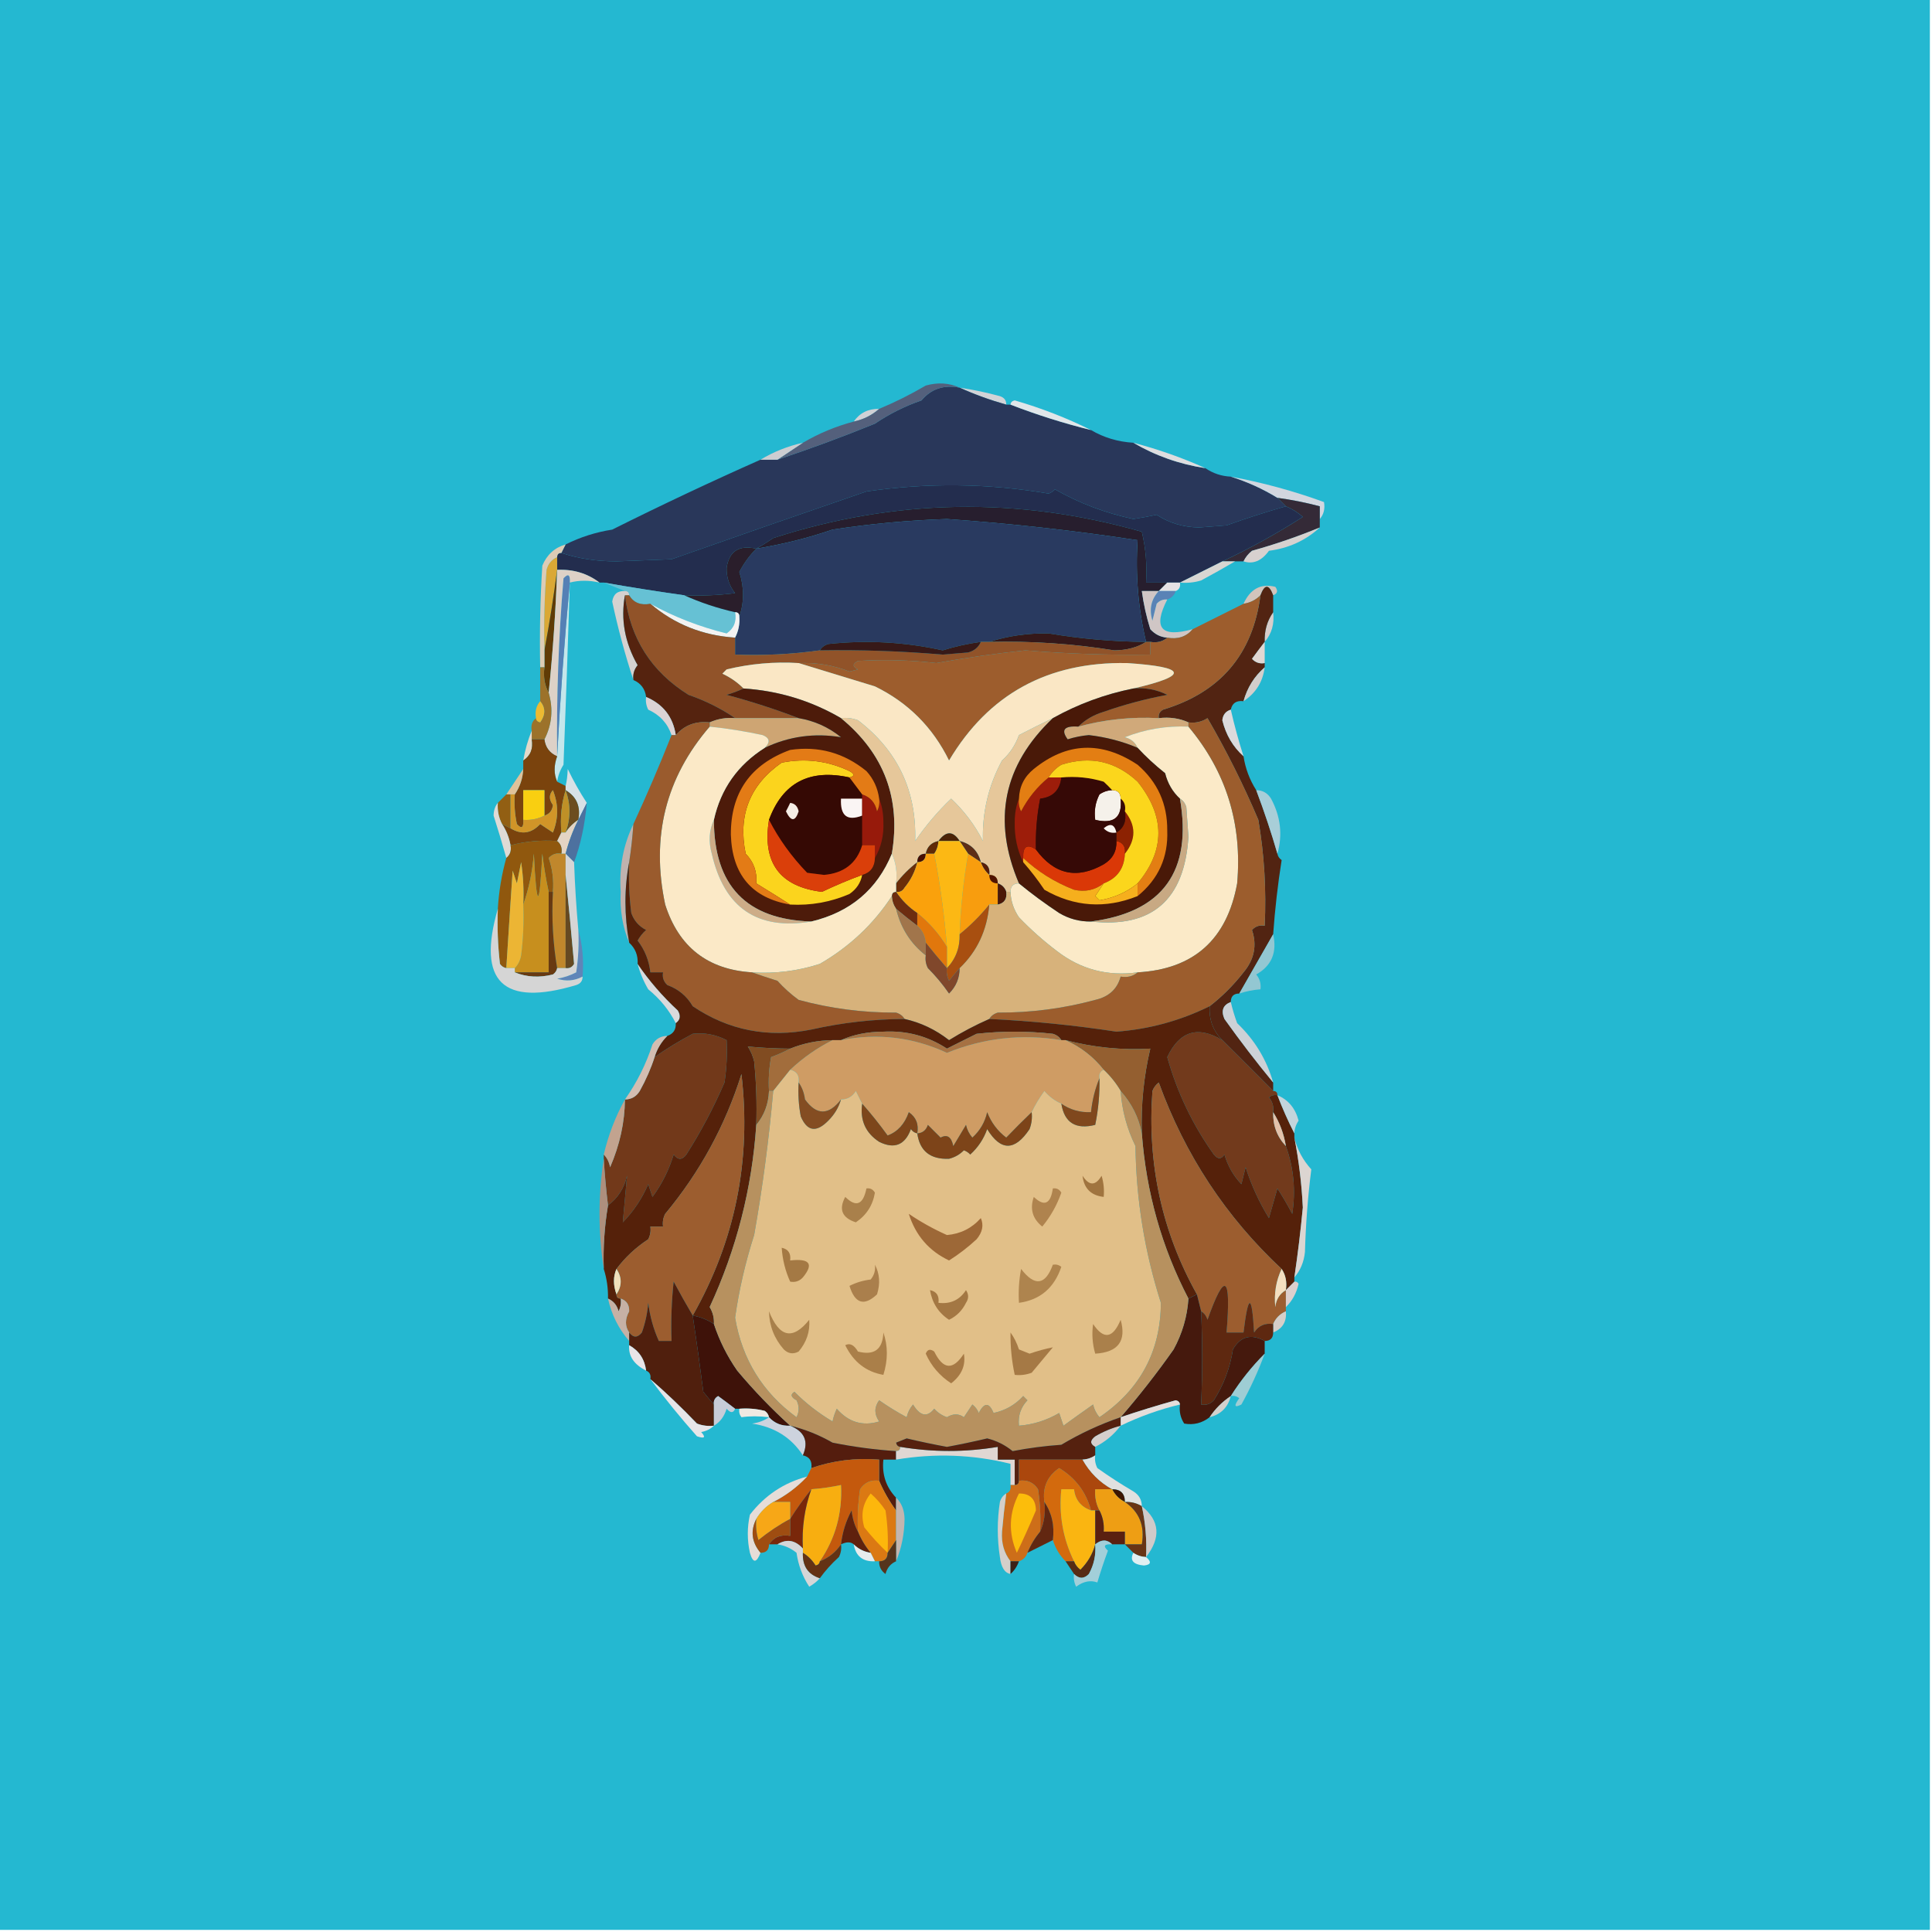 <?xml version="1.0" encoding="UTF-8"?>
<!DOCTYPE svg PUBLIC "-//W3C//DTD SVG 1.1//EN" "http://www.w3.org/Graphics/SVG/1.1/DTD/svg11.dtd">
<svg xmlns="http://www.w3.org/2000/svg" version="1.1" width="456px" height="456px" style="shape-rendering:geometricPrecision; text-rendering:geometricPrecision; image-rendering:optimizeQuality; fill-rule:evenodd; clip-rule:evenodd" xmlns:xlink="http://www.w3.org/1999/xlink">
<g><path style="opacity:1" fill="#24b8d1" d="M -0.5,-0.5 C 151.5,-0.5 303.5,-0.5 455.5,-0.5C 455.5,151.5 455.5,303.5 455.5,455.5C 303.5,455.5 151.5,455.5 -0.5,455.5C -0.5,303.5 -0.5,151.5 -0.5,-0.5 Z"/></g>
<g><path style="opacity:1" fill="#d2d3d7" d="M 226.5,91.5 C 229.697,91.973 232.863,92.639 236,93.5C 237.03,93.836 237.53,94.503 237.5,95.5C 233.645,94.41 229.979,93.077 226.5,91.5 Z"/></g>
<g><path style="opacity:1" fill="#29375a" d="M 226.5,91.5 C 229.979,93.077 233.645,94.41 237.5,95.5C 237.833,95.5 238.167,95.5 238.5,95.5C 244.713,97.904 251.046,99.904 257.5,101.5C 260.505,103.277 263.838,104.277 267.5,104.5C 272.714,107.561 278.381,109.561 284.5,110.5C 286.297,111.73 288.297,112.396 290.5,112.5C 294.394,113.719 298.061,115.386 301.5,117.5C 302.167,118.167 302.833,118.833 303.5,119.5C 298.79,120.84 294.123,122.34 289.5,124C 287.333,124.167 285.167,124.333 283,124.5C 279.244,124.428 275.911,123.428 273,121.5C 271.177,121.887 269.343,122.221 267.5,122.5C 260.869,121.089 254.702,118.756 249,115.5C 248.586,115.957 248.086,116.291 247.5,116.5C 233.235,114.067 218.901,113.9 204.5,116C 189.212,121.244 173.878,126.577 158.5,132C 154.167,132.167 149.833,132.333 145.5,132.5C 140.778,132.492 136.445,131.825 132.5,130.5C 132.833,129.833 133.167,129.167 133.5,128.5C 136.965,126.771 140.631,125.605 144.5,125C 156.119,119.197 167.786,113.697 179.5,108.5C 180.833,108.5 182.167,108.5 183.5,108.5C 191.248,105.926 198.915,103.093 206.5,100C 209.902,97.695 213.569,95.862 217.5,94.5C 219.781,91.772 222.781,90.772 226.5,91.5 Z"/></g>
<g><path style="opacity:1" fill="#d0d1d6" d="M 207.5,96.5 C 205.819,98.007 203.819,99.007 201.5,99.5C 202.911,97.461 204.911,96.461 207.5,96.5 Z"/></g>
<g><path style="opacity:1" fill="#e1e6e9" d="M 238.5,95.5 C 238.56,94.957 238.893,94.624 239.5,94.5C 245.801,96.327 251.801,98.661 257.5,101.5C 251.046,99.904 244.713,97.904 238.5,95.5 Z"/></g>
<g><path style="opacity:1" fill="#54607c" d="M 226.5,91.5 C 222.781,90.772 219.781,91.772 217.5,94.5C 213.569,95.862 209.902,97.695 206.5,100C 198.915,103.093 191.248,105.926 183.5,108.5C 185.5,107.167 187.5,105.833 189.5,104.5C 193.24,102.299 197.24,100.632 201.5,99.5C 203.819,99.007 205.819,98.007 207.5,96.5C 211.249,94.94 214.915,93.107 218.5,91C 221.367,90.199 224.034,90.366 226.5,91.5 Z"/></g>
<g><path style="opacity:1" fill="#cccdd1" d="M 189.5,104.5 C 187.5,105.833 185.5,107.167 183.5,108.5C 182.167,108.5 180.833,108.5 179.5,108.5C 182.551,106.648 185.884,105.314 189.5,104.5 Z"/></g>
<g><path style="opacity:1" fill="#dedddf" d="M 267.5,104.5 C 273.416,106.054 279.083,108.054 284.5,110.5C 278.381,109.561 272.714,107.561 267.5,104.5 Z"/></g>
<g><path style="opacity:1" fill="#d2d6df" d="M 290.5,112.5 C 298.001,113.889 305.335,115.889 312.5,118.5C 312.768,120.099 312.434,121.432 311.5,122.5C 311.5,121.5 311.5,120.5 311.5,119.5C 308.211,118.626 304.877,117.959 301.5,117.5C 298.061,115.386 294.394,113.719 290.5,112.5 Z"/></g>
<g><path style="opacity:1" fill="#342a37" d="M 301.5,117.5 C 304.877,117.959 308.211,118.626 311.5,119.5C 311.5,120.5 311.5,121.5 311.5,122.5C 311.5,123.167 311.5,123.833 311.5,124.5C 306.353,126.627 301.02,128.461 295.5,130C 294.619,130.708 293.953,131.542 293.5,132.5C 292.833,132.5 292.167,132.5 291.5,132.5C 290.5,132.5 289.5,132.5 288.5,132.5C 295,129.441 301.333,125.941 307.5,122C 306.264,120.915 304.931,120.082 303.5,119.5C 302.833,118.833 302.167,118.167 301.5,117.5 Z"/></g>
<g><path style="opacity:1" fill="#232d4e" d="M 303.5,119.5 C 304.931,120.082 306.264,120.915 307.5,122C 301.333,125.941 295,129.441 288.5,132.5C 285.167,134.167 281.833,135.833 278.5,137.5C 277.5,137.5 276.5,137.5 275.5,137.5C 273.833,137.5 272.167,137.5 270.5,137.5C 270.766,133.429 270.433,129.429 269.5,125.5C 240.282,117.189 211.282,117.689 182.5,127C 181.142,127.934 179.808,128.768 178.5,129.5C 174.435,128.578 172.102,130.078 171.5,134C 171.439,136.261 172.106,138.261 173.5,140C 169.514,140.499 165.514,140.666 161.5,140.5C 155.112,139.602 148.778,138.602 142.5,137.5C 142.167,137.5 141.833,137.5 141.5,137.5C 138.619,135.32 135.286,134.32 131.5,134.5C 131.5,133.5 131.5,132.5 131.5,131.5C 131.5,130.833 131.833,130.5 132.5,130.5C 136.445,131.825 140.778,132.492 145.5,132.5C 149.833,132.333 154.167,132.167 158.5,132C 173.878,126.577 189.212,121.244 204.5,116C 218.901,113.9 233.235,114.067 247.5,116.5C 248.086,116.291 248.586,115.957 249,115.5C 254.702,118.756 260.869,121.089 267.5,122.5C 269.343,122.221 271.177,121.887 273,121.5C 275.911,123.428 279.244,124.428 283,124.5C 285.167,124.333 287.333,124.167 289.5,124C 294.123,122.34 298.79,120.84 303.5,119.5 Z"/></g>
<g><path style="opacity:1" fill="#271e2e" d="M 275.5,137.5 C 274.833,138.167 274.167,138.833 273.5,139.5C 272.167,139.5 270.833,139.5 269.5,139.5C 269.911,142.553 270.577,145.553 271.5,148.5C 272.577,149.705 273.91,150.372 275.5,150.5C 274.432,151.434 273.099,151.768 271.5,151.5C 271.167,151.5 270.833,151.5 270.5,151.5C 268.64,143.671 267.973,135.671 268.5,127.5C 253.614,125.23 238.614,123.564 223.5,122.5C 214.445,122.795 205.445,123.628 196.5,125C 190.679,126.991 184.679,128.491 178.5,129.5C 179.808,128.768 181.142,127.934 182.5,127C 211.282,117.689 240.282,117.189 269.5,125.5C 270.433,129.429 270.766,133.429 270.5,137.5C 272.167,137.5 273.833,137.5 275.5,137.5 Z"/></g>
<g><path style="opacity:1" fill="#d7d1cf" d="M 311.5,124.5 C 308.176,127.564 304.176,129.397 299.5,130C 297.765,132.396 295.765,133.229 293.5,132.5C 293.953,131.542 294.619,130.708 295.5,130C 301.02,128.461 306.353,126.627 311.5,124.5 Z"/></g>
<g><path style="opacity:1" fill="#293a60" d="M 270.5,151.5 C 262.787,151.45 255.121,150.783 247.5,149.5C 242.588,149.421 237.921,150.088 233.5,151.5C 232.833,151.5 232.167,151.5 231.5,151.5C 228.47,151.908 225.47,152.574 222.5,153.5C 213.628,151.53 204.628,151.03 195.5,152C 194.584,152.278 193.918,152.778 193.5,153.5C 186.891,154.423 180.224,154.756 173.5,154.5C 173.5,153.167 173.5,151.833 173.5,150.5C 174.301,148.958 174.634,147.292 174.5,145.5C 175.664,142.16 175.664,138.66 174.5,135C 175.55,132.971 176.884,131.137 178.5,129.5C 184.679,128.491 190.679,126.991 196.5,125C 205.445,123.628 214.445,122.795 223.5,122.5C 238.614,123.564 253.614,125.23 268.5,127.5C 267.973,135.671 268.64,143.671 270.5,151.5 Z"/></g>
<g><path style="opacity:1" fill="#d8d6d2" d="M 288.5,132.5 C 289.5,132.5 290.5,132.5 291.5,132.5C 288.953,133.999 286.286,135.499 283.5,137C 281.866,137.494 280.199,137.66 278.5,137.5C 281.833,135.833 285.167,134.167 288.5,132.5 Z"/></g>
<g><path style="opacity:1" fill="#daa835" d="M 131.5,131.5 C 131.5,132.5 131.5,133.5 131.5,134.5C 130.679,140.857 129.679,147.19 128.5,153.5C 128.334,147.158 128.5,140.825 129,134.5C 129.377,133.058 130.21,132.058 131.5,131.5 Z"/></g>
<g><path style="opacity:1" fill="#e6e2e4" d="M 275.5,137.5 C 276.5,137.5 277.5,137.5 278.5,137.5C 278.672,138.492 278.338,139.158 277.5,139.5C 276.167,139.5 274.833,139.5 273.5,139.5C 274.167,138.833 274.833,138.167 275.5,137.5 Z"/></g>
<g><path style="opacity:1" fill="#d2c4bc" d="M 300.5,140.5 C 299.5,137.833 298.5,137.833 297.5,140.5C 296.395,141.6 295.062,142.267 293.5,142.5C 295.102,138.991 297.602,137.658 301,138.5C 301.692,139.437 301.525,140.103 300.5,140.5 Z"/></g>
<g><path style="opacity:1" fill="#66c1d4" d="M 142.5,137.5 C 148.778,138.602 155.112,139.602 161.5,140.5C 165.282,142.201 169.282,143.534 173.5,144.5C 173.884,146.665 173.217,148.332 171.5,149.5C 165.139,147.938 159.139,145.605 153.5,142.5C 151.219,142.923 149.552,142.256 148.5,140.5C 148.5,139.833 148.167,139.5 147.5,139.5C 145.833,138.833 144.167,138.167 142.5,137.5 Z"/></g>
<g><path style="opacity:1" fill="#5983b6" d="M 273.5,139.5 C 274.833,139.5 276.167,139.5 277.5,139.5C 277.167,140.5 276.5,141.167 275.5,141.5C 274.504,141.414 273.671,141.748 273,142.5C 272.667,143.833 272.333,145.167 272,146.5C 271.185,143.802 271.685,141.468 273.5,139.5 Z"/></g>
<g><path style="opacity:1" fill="#2a1e2b" d="M 178.5,129.5 C 176.884,131.137 175.55,132.971 174.5,135C 175.664,138.66 175.664,142.16 174.5,145.5C 174.5,144.833 174.167,144.5 173.5,144.5C 169.282,143.534 165.282,142.201 161.5,140.5C 165.514,140.666 169.514,140.499 173.5,140C 172.106,138.261 171.439,136.261 171.5,134C 172.102,130.078 174.435,128.578 178.5,129.5 Z"/></g>
<g><path style="opacity:1" fill="#d0c6c5" d="M 273.5,139.5 C 271.685,141.468 271.185,143.802 272,146.5C 272.333,145.167 272.667,143.833 273,142.5C 273.671,141.748 274.504,141.414 275.5,141.5C 272.052,148.243 274.052,150.576 281.5,148.5C 280.01,150.28 278.01,150.946 275.5,150.5C 273.91,150.372 272.577,149.705 271.5,148.5C 270.577,145.553 269.911,142.553 269.5,139.5C 270.833,139.5 272.167,139.5 273.5,139.5 Z"/></g>
<g><path style="opacity:1" fill="#603b05" d="M 131.5,134.5 C 131.164,144.191 130.497,153.858 129.5,163.5C 128.539,161.735 128.205,159.735 128.5,157.5C 128.5,156.167 128.5,154.833 128.5,153.5C 129.679,147.19 130.679,140.857 131.5,134.5 Z"/></g>
<g><path style="opacity:1" fill="#d5d2d0" d="M 147.5,139.5 C 148.167,139.5 148.5,139.833 148.5,140.5C 148.167,140.5 147.833,140.5 147.5,140.5C 146.467,146.187 147.467,151.687 150.5,157C 149.663,158.011 149.33,159.178 149.5,160.5C 147.534,154.544 145.867,148.378 144.5,142C 144.748,140.251 145.748,139.418 147.5,139.5 Z"/></g>
<g><path style="opacity:1" fill="#d8cdca" d="M 300.5,144.5 C 300.829,147.228 300.163,149.562 298.5,151.5C 298.41,148.848 299.076,146.515 300.5,144.5 Z"/></g>
<g><path style="opacity:1" fill="#f3f2f1" d="M 153.5,142.5 C 159.139,145.605 165.139,147.938 171.5,149.5C 173.217,148.332 173.884,146.665 173.5,144.5C 174.167,144.5 174.5,144.833 174.5,145.5C 174.634,147.292 174.301,148.958 173.5,150.5C 165.852,150 159.185,147.334 153.5,142.5 Z"/></g>
<g><path style="opacity:1" fill="#351819" d="M 270.5,151.5 C 268.429,152.809 265.929,153.475 263,153.5C 253.243,151.93 243.409,151.263 233.5,151.5C 237.921,150.088 242.588,149.421 247.5,149.5C 255.121,150.783 262.787,151.45 270.5,151.5 Z"/></g>
<g><path style="opacity:1" fill="#522412" d="M 300.5,140.5 C 300.5,141.833 300.5,143.167 300.5,144.5C 299.076,146.515 298.41,148.848 298.5,151.5C 297.521,152.765 296.521,154.099 295.5,155.5C 296.325,156.386 297.325,156.719 298.5,156.5C 298.5,156.833 298.5,157.167 298.5,157.5C 296.05,159.629 294.383,162.296 293.5,165.5C 291.821,165.285 290.821,165.952 290.5,167.5C 289.305,167.866 288.639,168.699 288.5,170C 289.346,173.438 291.013,176.271 293.5,178.5C 293.94,181.38 294.94,184.046 296.5,186.5C 298.398,191.527 300.065,196.527 301.5,201.5C 301.611,202.117 301.944,202.617 302.5,203C 301.588,208.761 300.921,214.595 300.5,220.5C 297.862,225.099 295.196,229.766 292.5,234.5C 291.167,234.5 290.5,235.167 290.5,236.5C 288.656,237.204 288.156,238.537 289,240.5C 292.697,245.685 296.53,250.685 300.5,255.5C 300.5,256.167 300.5,256.833 300.5,257.5C 296.493,253.463 292.493,249.463 288.5,245.5C 286.338,243.358 285.338,240.691 285.5,237.5C 288.479,235.188 291.146,232.521 293.5,229.5C 296.048,226.451 296.714,223.118 295.5,219.5C 296.325,218.614 297.325,218.281 298.5,218.5C 298.906,210.083 298.406,201.749 297,193.5C 293.508,185.26 289.508,177.26 285,169.5C 283.644,170.38 282.144,170.714 280.5,170.5C 278.393,169.532 276.059,169.198 273.5,169.5C 273.369,168.624 273.702,167.957 274.5,167.5C 288.024,163.434 295.69,154.434 297.5,140.5C 298.5,137.833 299.5,137.833 300.5,140.5 Z"/></g>
<g><path style="opacity:1" fill="#c4e6eb" d="M 134.5,137.5 C 134.062,151.833 133.562,166.166 133,180.5C 132.209,181.745 131.709,183.078 131.5,184.5C 130.709,182.691 130.709,180.691 131.5,178.5C 132.219,164.816 133.219,151.149 134.5,137.5 Z"/></g>
<g><path style="opacity:1" fill="#915329" d="M 147.5,140.5 C 147.833,140.5 148.167,140.5 148.5,140.5C 149.552,142.256 151.219,142.923 153.5,142.5C 159.185,147.334 165.852,150 173.5,150.5C 173.5,151.833 173.5,153.167 173.5,154.5C 180.224,154.756 186.891,154.423 193.5,153.5C 203.184,153.341 212.85,153.675 222.5,154.5C 224.5,154.333 226.5,154.167 228.5,154C 229.942,153.623 230.942,152.79 231.5,151.5C 232.167,151.5 232.833,151.5 233.5,151.5C 243.409,151.263 253.243,151.93 263,153.5C 265.929,153.475 268.429,152.809 270.5,151.5C 270.833,151.5 271.167,151.5 271.5,151.5C 271.5,152.5 271.5,153.5 271.5,154.5C 261.651,154.644 251.817,154.311 242,153.5C 234.925,154.251 227.925,155.251 221,156.5C 214.836,155.787 208.669,155.621 202.5,156C 201.167,156.667 201.167,157.333 202.5,158C 201.833,158.167 201.167,158.333 200.5,158.5C 196.639,156.996 192.639,156.329 188.5,156.5C 182.738,156.149 177.072,156.649 171.5,158C 171.167,158.333 170.833,158.667 170.5,159C 172.431,159.902 174.097,161.069 175.5,162.5C 174.234,163.09 172.901,163.59 171.5,164C 177.373,165.57 183.04,167.403 188.5,169.5C 183.5,169.5 178.5,169.5 173.5,169.5C 170.186,167.228 166.519,165.395 162.5,164C 153.748,158.539 148.748,150.706 147.5,140.5 Z"/></g>
<g><path style="opacity:1" fill="#371918" d="M 231.5,151.5 C 230.942,152.79 229.942,153.623 228.5,154C 226.5,154.167 224.5,154.333 222.5,154.5C 212.85,153.675 203.184,153.341 193.5,153.5C 193.918,152.778 194.584,152.278 195.5,152C 204.628,151.03 213.628,151.53 222.5,153.5C 225.47,152.574 228.47,151.908 231.5,151.5 Z"/></g>
<g><path style="opacity:1" fill="#dcccb5" d="M 133.5,128.5 C 133.167,129.167 132.833,129.833 132.5,130.5C 131.833,130.5 131.5,130.833 131.5,131.5C 130.21,132.058 129.377,133.058 129,134.5C 128.5,140.825 128.334,147.158 128.5,153.5C 128.5,154.833 128.5,156.167 128.5,157.5C 128.167,157.5 127.833,157.5 127.5,157.5C 127.334,149.493 127.5,141.493 128,133.5C 129.076,130.921 130.909,129.254 133.5,128.5 Z"/></g>
<g><path style="opacity:1" fill="#e1d7d2" d="M 298.5,151.5 C 298.5,153.167 298.5,154.833 298.5,156.5C 297.325,156.719 296.325,156.386 295.5,155.5C 296.521,154.099 297.521,152.765 298.5,151.5 Z"/></g>
<g><path style="opacity:1" fill="#9d5d2d" d="M 297.5,140.5 C 295.69,154.434 288.024,163.434 274.5,167.5C 273.702,167.957 273.369,168.624 273.5,169.5C 267.013,169.152 260.68,169.818 254.5,171.5C 256.121,169.883 258.121,168.716 260.5,168C 265.385,166.289 270.385,164.955 275.5,164C 272.986,162.748 270.32,162.248 267.5,162.5C 280.726,159.441 280.226,157.441 266,156.5C 247.323,156.162 233.323,163.829 224,179.5C 220.149,171.649 214.315,165.815 206.5,162C 200.377,160.143 194.377,158.309 188.5,156.5C 192.639,156.329 196.639,156.996 200.5,158.5C 201.167,158.333 201.833,158.167 202.5,158C 201.167,157.333 201.167,156.667 202.5,156C 208.669,155.621 214.836,155.787 221,156.5C 227.925,155.251 234.925,154.251 242,153.5C 251.817,154.311 261.651,154.644 271.5,154.5C 271.5,153.5 271.5,152.5 271.5,151.5C 273.099,151.768 274.432,151.434 275.5,150.5C 278.01,150.946 280.01,150.28 281.5,148.5C 285.5,146.5 289.5,144.5 293.5,142.5C 295.062,142.267 296.395,141.6 297.5,140.5 Z"/></g>
<g><path style="opacity:1" fill="#5580b5" d="M 134.5,137.5 C 133.219,151.149 132.219,164.816 131.5,178.5C 131.334,164.476 131.834,150.476 133,136.5C 134.107,135.288 134.607,135.621 134.5,137.5 Z"/></g>
<g><path style="opacity:1" fill="#fae7c5" d="M 188.5,156.5 C 194.377,158.309 200.377,160.143 206.5,162C 214.315,165.815 220.149,171.649 224,179.5C 233.323,163.829 247.323,156.162 266,156.5C 280.226,157.441 280.726,159.441 267.5,162.5C 260.775,163.852 254.442,166.185 248.5,169.5C 245.874,170.762 243.207,172.096 240.5,173.5C 239.649,175.882 238.316,177.882 236.5,179.5C 233.306,185.41 231.806,191.743 232,198.5C 230.085,194.749 227.585,191.415 224.5,188.5C 221.339,191.512 218.506,194.845 216,198.5C 216.364,186.654 211.864,177.154 202.5,170C 201.207,169.51 199.873,169.343 198.5,169.5C 191.421,165.371 183.754,163.037 175.5,162.5C 174.097,161.069 172.431,159.902 170.5,159C 170.833,158.667 171.167,158.333 171.5,158C 177.072,156.649 182.738,156.149 188.5,156.5 Z"/></g>
<g><path style="opacity:1" fill="#d3cecb" d="M 298.5,157.5 C 298.066,160.934 296.4,163.601 293.5,165.5C 294.383,162.296 296.05,159.629 298.5,157.5 Z"/></g>
<g><path style="opacity:1" fill="#55230f" d="M 147.5,140.5 C 148.748,150.706 153.748,158.539 162.5,164C 166.519,165.395 170.186,167.228 173.5,169.5C 171.379,169.325 169.379,169.659 167.5,170.5C 164.224,170.144 161.557,171.144 159.5,173.5C 158.851,169.208 156.518,166.208 152.5,164.5C 152.262,162.596 151.262,161.262 149.5,160.5C 149.33,159.178 149.663,158.011 150.5,157C 147.467,151.687 146.467,146.187 147.5,140.5 Z"/></g>
<g><path style="opacity:1" fill="#ddd1c7" d="M 131.5,134.5 C 135.286,134.32 138.619,135.32 141.5,137.5C 139.031,136.933 136.698,136.933 134.5,137.5C 134.607,135.621 134.107,135.288 133,136.5C 131.834,150.476 131.334,164.476 131.5,178.5C 129.738,177.738 128.738,176.404 128.5,174.5C 130.276,171.027 130.609,167.36 129.5,163.5C 130.497,153.858 131.164,144.191 131.5,134.5 Z"/></g>
<g><path style="opacity:1" fill="#9c722a" d="M 127.5,157.5 C 127.833,157.5 128.167,157.5 128.5,157.5C 128.205,159.735 128.539,161.735 129.5,163.5C 130.609,167.36 130.276,171.027 128.5,174.5C 127.5,174.5 126.5,174.5 125.5,174.5C 125.5,173.833 125.5,173.167 125.5,172.5C 125.263,171.209 125.596,170.209 126.5,169.5C 126.56,170.043 126.893,170.376 127.5,170.5C 128.788,168.701 128.788,167.035 127.5,165.5C 127.5,162.833 127.5,160.167 127.5,157.5 Z"/></g>
<g><path style="opacity:1" fill="#dbd3d5" d="M 152.5,164.5 C 156.518,166.208 158.851,169.208 159.5,173.5C 159.167,173.5 158.833,173.5 158.5,173.5C 157.577,170.74 155.744,168.74 153,167.5C 152.517,166.552 152.351,165.552 152.5,164.5 Z"/></g>
<g><path style="opacity:1" fill="#edba32" d="M 127.5,165.5 C 128.788,167.035 128.788,168.701 127.5,170.5C 126.893,170.376 126.56,170.043 126.5,169.5C 126.232,167.901 126.566,166.568 127.5,165.5 Z"/></g>
<g><path style="opacity:1" fill="#cea573" d="M 173.5,169.5 C 178.5,169.5 183.5,169.5 188.5,169.5C 192.218,170.129 195.551,171.629 198.5,174C 192.214,172.959 186.214,173.792 180.5,176.5C 181.85,175.176 181.683,174.176 180,173.5C 175.867,172.6 171.7,171.933 167.5,171.5C 167.5,171.167 167.5,170.833 167.5,170.5C 169.379,169.659 171.379,169.325 173.5,169.5 Z"/></g>
<g><path style="opacity:1" fill="#d0a97a" d="M 273.5,169.5 C 276.059,169.198 278.393,169.532 280.5,170.5C 280.5,170.833 280.5,171.167 280.5,171.5C 275.325,171.272 270.325,172.105 265.5,174C 266.942,174.377 267.942,175.21 268.5,176.5C 264.882,174.97 261.049,173.97 257,173.5C 255.293,173.648 253.626,173.982 252,174.5C 250.355,172.265 251.188,171.265 254.5,171.5C 260.68,169.818 267.013,169.152 273.5,169.5 Z"/></g>
<g><path style="opacity:1" fill="#dcdadc" d="M 290.5,167.5 C 291.344,171.211 292.344,174.877 293.5,178.5C 291.013,176.271 289.346,173.438 288.5,170C 288.639,168.699 289.305,167.866 290.5,167.5 Z"/></g>
<g><path style="opacity:1" fill="#e4d9c9" d="M 125.5,172.5 C 125.5,173.167 125.5,173.833 125.5,174.5C 125.88,176.698 125.213,178.365 123.5,179.5C 123.927,176.99 124.593,174.657 125.5,172.5 Z"/></g>
<g><path style="opacity:1" fill="#fbeac8" d="M 280.5,171.5 C 289.404,182.12 293.237,194.453 292,208.5C 289.592,221.749 281.758,228.749 268.5,229.5C 261.429,230.474 255.095,228.807 249.5,224.5C 246.271,222.058 243.271,219.392 240.5,216.5C 239.253,214.677 238.586,212.677 238.5,210.5C 238.5,209.167 239.167,208.5 240.5,208.5C 243.452,210.927 246.618,213.26 250,215.5C 252.319,216.871 254.819,217.538 257.5,217.5C 271.897,219.077 279.564,212.41 280.5,197.5C 280.333,195.167 280.167,192.833 280,190.5C 279.722,189.584 279.222,188.918 278.5,188.5C 276.766,186.91 275.6,184.91 275,182.5C 272.591,180.583 270.424,178.583 268.5,176.5C 267.942,175.21 266.942,174.377 265.5,174C 270.325,172.105 275.325,171.272 280.5,171.5 Z"/></g>
<g><path style="opacity:1" fill="#4d1b0a" d="M 175.5,162.5 C 183.754,163.037 191.421,165.371 198.5,169.5C 208.681,177.86 212.681,188.527 210.5,201.5C 207.016,209.967 200.683,215.301 191.5,217.5C 176.171,217.038 168.505,209.038 168.5,193.5C 170.11,186.211 174.11,180.545 180.5,176.5C 186.214,173.792 192.214,172.959 198.5,174C 195.551,171.629 192.218,170.129 188.5,169.5C 183.04,167.403 177.373,165.57 171.5,164C 172.901,163.59 174.234,163.09 175.5,162.5 Z"/></g>
<g><path style="opacity:1" fill="#7a430d" d="M 125.5,174.5 C 126.5,174.5 127.5,174.5 128.5,174.5C 128.738,176.404 129.738,177.738 131.5,178.5C 130.709,180.691 130.709,182.691 131.5,184.5C 132.167,184.833 132.833,185.167 133.5,185.5C 133.5,185.833 133.5,186.167 133.5,186.5C 132.521,189.625 132.187,192.958 132.5,196.5C 132.167,197.167 131.833,197.833 131.5,198.5C 127.731,198.244 124.064,198.577 120.5,199.5C 120.169,197.678 119.502,196.011 118.5,194.5C 119.167,194.833 119.833,195.167 120.5,195.5C 123.074,197.077 125.407,196.743 127.5,194.5C 128.5,195.167 129.5,195.833 130.5,196.5C 131.833,193.167 131.833,189.833 130.5,186.5C 129.548,187.533 129.548,188.7 130.5,190C 130.361,191.301 129.695,192.134 128.5,192.5C 128.5,190.5 128.5,188.5 128.5,186.5C 126.833,186.5 125.167,186.5 123.5,186.5C 123.5,188.833 123.5,191.167 123.5,193.5C 123.607,195.379 123.107,195.712 122,194.5C 121.503,192.19 121.337,189.857 121.5,187.5C 122.73,185.703 123.396,183.703 123.5,181.5C 123.5,180.833 123.5,180.167 123.5,179.5C 125.213,178.365 125.88,176.698 125.5,174.5 Z"/></g>
<g><path style="opacity:1" fill="#fbd41d" d="M 200.5,183.5 C 191.062,181.41 184.728,184.743 181.5,193.5C 179.867,203.602 184.034,209.268 194,210.5C 197.152,209.004 200.318,207.671 203.5,206.5C 203.141,208.371 202.141,209.871 200.5,211C 196.035,212.926 191.368,213.76 186.5,213.5C 183.897,211.832 181.231,210.166 178.5,208.5C 178.736,205.774 177.903,203.441 176,201.5C 174.134,192.425 176.967,185.258 184.5,180C 190.097,178.909 195.43,179.576 200.5,182C 201.738,182.69 201.738,183.19 200.5,183.5 Z"/></g>
<g><path style="opacity:1" fill="#d7e1e6" d="M 138.5,189.5 C 137.833,190.833 137.167,192.167 136.5,193.5C 137.092,190.369 136.092,188.036 133.5,186.5C 133.5,186.167 133.5,185.833 133.5,185.5C 133.771,184.448 133.938,183.115 134,181.5C 135.356,184.329 136.856,186.996 138.5,189.5 Z"/></g>
<g><path style="opacity:1" fill="#e0c29a" d="M 123.5,181.5 C 123.396,183.703 122.73,185.703 121.5,187.5C 121.167,187.5 120.833,187.5 120.5,187.5C 120.167,187.5 119.833,187.5 119.5,187.5C 120.846,185.463 122.18,183.463 123.5,181.5 Z"/></g>
<g><path style="opacity:1" fill="#350904" d="M 200.5,183.5 C 201.5,184.833 202.5,186.167 203.5,187.5C 203.5,187.833 203.5,188.167 203.5,188.5C 201.833,188.5 200.167,188.5 198.5,188.5C 198.282,192.536 199.949,193.87 203.5,192.5C 203.5,194.833 203.5,197.167 203.5,199.5C 202.189,203.759 199.189,206.092 194.5,206.5C 193.167,206.333 191.833,206.167 190.5,206C 186.807,202.17 183.807,198.004 181.5,193.5C 184.728,184.743 191.062,181.41 200.5,183.5 Z"/></g>
<g><path style="opacity:1" fill="#6c4d1f" d="M 133.5,186.5 C 136.092,188.036 137.092,190.369 136.5,193.5C 135.272,194.306 134.272,195.306 133.5,196.5C 134.707,193.148 134.707,189.814 133.5,186.5 Z"/></g>
<g><path style="opacity:1" fill="#f9cf11" d="M 128.5,192.5 C 126.958,193.301 125.292,193.634 123.5,193.5C 123.5,191.167 123.5,188.833 123.5,186.5C 125.167,186.5 126.833,186.5 128.5,186.5C 128.5,188.5 128.5,190.5 128.5,192.5 Z"/></g>
<g><path style="opacity:1" fill="#faf5f4" d="M 203.5,188.5 C 203.5,189.833 203.5,191.167 203.5,192.5C 199.949,193.87 198.282,192.536 198.5,188.5C 200.167,188.5 201.833,188.5 203.5,188.5 Z"/></g>
<g><path style="opacity:1" fill="#e6c79a" d="M 198.5,169.5 C 199.873,169.343 201.207,169.51 202.5,170C 211.864,177.154 216.364,186.654 216,198.5C 218.506,194.845 221.339,191.512 224.5,188.5C 227.585,191.415 230.085,194.749 232,198.5C 231.806,191.743 233.306,185.41 236.5,179.5C 238.316,177.882 239.649,175.882 240.5,173.5C 243.207,172.096 245.874,170.762 248.5,169.5C 236.813,180.59 234.146,193.59 240.5,208.5C 239.167,208.5 238.5,209.167 238.5,210.5C 238.167,210.5 237.833,210.5 237.5,210.5C 237.167,209.5 236.5,208.833 235.5,208.5C 235.5,207.167 234.833,206.5 233.5,206.5C 233.715,204.821 233.048,203.821 231.5,203.5C 230.833,200.833 229.167,199.167 226.5,198.5C 224.952,196.078 223.286,196.078 221.5,198.5C 219.81,198.856 218.81,199.856 218.5,201.5C 217.167,201.5 216.5,202.167 216.5,203.5C 214.605,204.973 212.939,206.64 211.5,208.5C 211.802,205.941 211.468,203.607 210.5,201.5C 212.681,188.527 208.681,177.86 198.5,169.5 Z"/></g>
<g><path style="opacity:1" fill="#925f13" d="M 119.5,187.5 C 119.833,187.5 120.167,187.5 120.5,187.5C 120.5,190.167 120.5,192.833 120.5,195.5C 119.833,195.167 119.167,194.833 118.5,194.5C 117.699,192.958 117.366,191.292 117.5,189.5C 118.167,188.833 118.833,188.167 119.5,187.5 Z"/></g>
<g><path style="opacity:1" fill="#f5ece5" d="M 186.5,189.5 C 187.586,189.62 188.253,190.287 188.5,191.5C 187.696,193.957 186.696,193.957 185.5,191.5C 185.863,190.817 186.196,190.15 186.5,189.5 Z"/></g>
<g><path style="opacity:1" fill="#971a0b" d="M 203.5,187.5 C 205.417,188.116 206.584,189.45 207,191.5C 207.483,190.552 207.649,189.552 207.5,188.5C 208.161,190.134 208.494,191.967 208.5,194C 208.64,197.15 207.973,199.983 206.5,202.5C 206.5,201.5 206.5,200.5 206.5,199.5C 205.5,199.5 204.5,199.5 203.5,199.5C 203.5,197.167 203.5,194.833 203.5,192.5C 203.5,191.167 203.5,189.833 203.5,188.5C 203.5,188.167 203.5,187.833 203.5,187.5 Z"/></g>
<g><path style="opacity:1" fill="#bf9027" d="M 133.5,186.5 C 134.707,189.814 134.707,193.148 133.5,196.5C 133.167,196.5 132.833,196.5 132.5,196.5C 132.187,192.958 132.521,189.625 133.5,186.5 Z"/></g>
<g><path style="opacity:1" fill="#d19528" d="M 120.5,195.5 C 120.5,192.833 120.5,190.167 120.5,187.5C 120.833,187.5 121.167,187.5 121.5,187.5C 121.337,189.857 121.503,192.19 122,194.5C 123.107,195.712 123.607,195.379 123.5,193.5C 125.292,193.634 126.958,193.301 128.5,192.5C 129.695,192.134 130.361,191.301 130.5,190C 129.548,188.7 129.548,187.533 130.5,186.5C 131.833,189.833 131.833,193.167 130.5,196.5C 129.5,195.833 128.5,195.167 127.5,194.5C 125.407,196.743 123.074,197.077 120.5,195.5 Z"/></g>
<g><path style="opacity:1" fill="#e4d4c3" d="M 136.5,193.5 C 135.217,196.01 134.217,198.677 133.5,201.5C 133.167,201.5 132.833,201.5 132.5,201.5C 132.737,200.209 132.404,199.209 131.5,198.5C 131.833,197.833 132.167,197.167 132.5,196.5C 132.833,196.5 133.167,196.5 133.5,196.5C 134.272,195.306 135.272,194.306 136.5,193.5 Z"/></g>
<g><path style="opacity:1" fill="#dfdad5" d="M 117.5,189.5 C 117.366,191.292 117.699,192.958 118.5,194.5C 119.502,196.011 120.169,197.678 120.5,199.5C 120.737,200.791 120.404,201.791 119.5,202.5C 118.577,199.204 117.577,195.871 116.5,192.5C 116.52,191.274 116.853,190.274 117.5,189.5 Z"/></g>
<g><path style="opacity:1" fill="#4d719f" d="M 138.5,189.5 C 138.049,194.667 137.049,199.334 135.5,203.5C 134.833,202.833 134.167,202.167 133.5,201.5C 134.217,198.677 135.217,196.01 136.5,193.5C 137.167,192.167 137.833,190.833 138.5,189.5 Z"/></g>
<g><path style="opacity:1" fill="#4c2306" d="M 226.5,198.5 C 224.833,198.5 223.167,198.5 221.5,198.5C 223.286,196.078 224.952,196.078 226.5,198.5 Z"/></g>
<g><path style="opacity:1" fill="#a8ced8" d="M 296.5,186.5 C 298.017,186.511 299.184,187.177 300,188.5C 302.263,192.72 302.763,197.053 301.5,201.5C 300.065,196.527 298.398,191.527 296.5,186.5 Z"/></g>
<g><path style="opacity:1" fill="#e37b16" d="M 207.5,188.5 C 207.649,189.552 207.483,190.552 207,191.5C 206.584,189.45 205.417,188.116 203.5,187.5C 202.5,186.167 201.5,184.833 200.5,183.5C 201.738,183.19 201.738,182.69 200.5,182C 195.43,179.576 190.097,178.909 184.5,180C 176.967,185.258 174.134,192.425 176,201.5C 177.903,203.441 178.736,205.774 178.5,208.5C 181.231,210.166 183.897,211.832 186.5,213.5C 177.467,211.952 172.801,206.452 172.5,197C 172.461,187.088 177.128,180.421 186.5,177C 193.204,176.018 199.204,177.685 204.5,182C 206.171,183.843 207.171,186.009 207.5,188.5 Z"/></g>
<g><path style="opacity:1" fill="#5f2907" d="M 221.5,198.5 C 221.443,199.609 221.11,200.609 220.5,201.5C 219.833,201.5 219.167,201.5 218.5,201.5C 218.81,199.856 219.81,198.856 221.5,198.5 Z"/></g>
<g><path style="opacity:1" fill="#5d2d16" d="M 226.5,198.5 C 229.167,199.167 230.833,200.833 231.5,203.5C 230.5,202.833 229.5,202.167 228.5,201.5C 227.833,200.5 227.167,199.5 226.5,198.5 Z"/></g>
<g><path style="opacity:1" fill="#470e01" d="M 218.5,201.5 C 218.5,202.833 217.833,203.5 216.5,203.5C 216.5,202.167 217.167,201.5 218.5,201.5 Z"/></g>
<g><path style="opacity:1" fill="#491908" d="M 267.5,162.5 C 270.32,162.248 272.986,162.748 275.5,164C 270.385,164.955 265.385,166.289 260.5,168C 258.121,168.716 256.121,169.883 254.5,171.5C 251.188,171.265 250.355,172.265 252,174.5C 253.626,173.982 255.293,173.648 257,173.5C 261.049,173.97 264.882,174.97 268.5,176.5C 270.424,178.583 272.591,180.583 275,182.5C 275.6,184.91 276.766,186.91 278.5,188.5C 281.457,205.637 274.457,215.304 257.5,217.5C 254.819,217.538 252.319,216.871 250,215.5C 246.618,213.26 243.452,210.927 240.5,208.5C 234.146,193.59 236.813,180.59 248.5,169.5C 254.442,166.185 260.775,163.852 267.5,162.5 Z"/></g>
<g><path style="opacity:1" fill="#da3807" d="M 263.5,198.5 C 265.048,198.821 265.715,199.821 265.5,201.5C 265.359,204.968 263.692,207.301 260.5,208.5C 258.429,210.1 256.095,210.6 253.5,210C 248.935,208.227 244.935,205.727 241.5,202.5C 241.402,199.752 242.402,199.086 244.5,200.5C 248.857,206.424 254.19,207.591 260.5,204C 262.607,202.736 263.607,200.903 263.5,198.5 Z"/></g>
<g><path style="opacity:1" fill="#8c2202" d="M 265.5,191.5 C 268.167,194.833 268.167,198.167 265.5,201.5C 265.715,199.821 265.048,198.821 263.5,198.5C 263.5,197.833 263.5,197.167 263.5,196.5C 265.256,195.448 265.923,193.781 265.5,191.5 Z"/></g>
<g><path style="opacity:1" fill="#9d1d0a" d="M 247.5,183.5 C 248.5,183.5 249.5,183.5 250.5,183.5C 250.167,186.5 248.5,188.167 245.5,188.5C 244.728,192.452 244.395,196.452 244.5,200.5C 242.402,199.086 241.402,199.752 241.5,202.5C 241.5,202.833 241.5,203.167 241.5,203.5C 240.087,200.618 239.421,197.451 239.5,194C 239.506,191.967 239.839,190.134 240.5,188.5C 240.351,189.552 240.517,190.552 241,191.5C 242.652,188.354 244.819,185.688 247.5,183.5 Z"/></g>
<g><path style="opacity:1" fill="#f5f1ea" d="M 262.5,186.5 C 263.833,186.5 264.5,187.167 264.5,188.5C 264.938,192.908 262.938,194.575 258.5,193.5C 258.201,191.396 258.534,189.396 259.5,187.5C 260.417,186.873 261.417,186.539 262.5,186.5 Z"/></g>
<g><path style="opacity:1" fill="#360906" d="M 250.5,183.5 C 253.898,183.18 257.232,183.513 260.5,184.5C 261.243,185.182 261.909,185.849 262.5,186.5C 261.417,186.539 260.417,186.873 259.5,187.5C 258.534,189.396 258.201,191.396 258.5,193.5C 262.938,194.575 264.938,192.908 264.5,188.5C 265.404,189.209 265.737,190.209 265.5,191.5C 265.923,193.781 265.256,195.448 263.5,196.5C 263.5,197.167 263.5,197.833 263.5,198.5C 263.607,200.903 262.607,202.736 260.5,204C 254.19,207.591 248.857,206.424 244.5,200.5C 244.395,196.452 244.728,192.452 245.5,188.5C 248.5,188.167 250.167,186.5 250.5,183.5 Z"/></g>
<g><path style="opacity:1" fill="#faf6f1" d="M 263.5,196.5 C 262.325,196.719 261.325,196.386 260.5,195.5C 262.052,194.202 263.052,194.535 263.5,196.5 Z"/></g>
<g><path style="opacity:1" fill="#e37e13" d="M 268.5,211.5 C 268.5,210.5 268.5,209.5 268.5,208.5C 275.04,200.68 275.04,192.68 268.5,184.5C 263.317,179.661 257.317,178.328 250.5,180.5C 249.23,181.288 248.23,182.288 247.5,183.5C 244.819,185.688 242.652,188.354 241,191.5C 240.517,190.552 240.351,189.552 240.5,188.5C 240.595,185.642 241.762,183.309 244,181.5C 251.812,175.175 259.978,174.842 268.5,180.5C 273.214,184.575 275.547,189.741 275.5,196C 275.749,202.335 273.416,207.501 268.5,211.5 Z"/></g>
<g><path style="opacity:1" fill="#fbd61c" d="M 268.5,208.5 C 265.975,210.571 262.975,211.905 259.5,212.5C 259.167,212.167 258.833,211.833 258.5,211.5C 259.193,210.482 259.859,209.482 260.5,208.5C 263.692,207.301 265.359,204.968 265.5,201.5C 268.167,198.167 268.167,194.833 265.5,191.5C 265.737,190.209 265.404,189.209 264.5,188.5C 264.5,187.167 263.833,186.5 262.5,186.5C 261.909,185.849 261.243,185.182 260.5,184.5C 257.232,183.513 253.898,183.18 250.5,183.5C 249.5,183.5 248.5,183.5 247.5,183.5C 248.23,182.288 249.23,181.288 250.5,180.5C 257.317,178.328 263.317,179.661 268.5,184.5C 275.04,192.68 275.04,200.68 268.5,208.5 Z"/></g>
<g><path style="opacity:1" fill="#6a2d09" d="M 216.5,203.5 C 215.986,205.698 214.986,207.698 213.5,209.5C 213.043,210.298 212.376,210.631 211.5,210.5C 211.5,209.833 211.5,209.167 211.5,208.5C 212.939,206.64 214.605,204.973 216.5,203.5 Z"/></g>
<g><path style="opacity:1" fill="#591c07" d="M 231.5,203.5 C 233.048,203.821 233.715,204.821 233.5,206.5C 232.599,205.71 231.932,204.71 231.5,203.5 Z"/></g>
<g><path style="opacity:1" fill="#90580e" d="M 131.5,198.5 C 132.404,199.209 132.737,200.209 132.5,201.5C 131.325,201.281 130.325,201.614 129.5,202.5C 130.393,205.084 130.726,207.751 130.5,210.5C 130.167,210.5 129.833,210.5 129.5,210.5C 128.863,207.544 128.363,204.544 128,201.5C 127.333,214.833 126.667,214.833 126,201.5C 125.665,205.736 124.832,209.736 123.5,213.5C 123.665,210.15 123.498,206.817 123,203.5C 122.667,205.167 122.333,206.833 122,208.5C 121.667,207.5 121.333,206.5 121,205.5C 120.478,213.17 119.978,220.837 119.5,228.5C 118.883,228.389 118.383,228.056 118,227.5C 117.501,223.179 117.334,218.846 117.5,214.5C 117.74,210.394 118.407,206.394 119.5,202.5C 120.404,201.791 120.737,200.791 120.5,199.5C 124.064,198.577 127.731,198.244 131.5,198.5 Z"/></g>
<g><path style="opacity:1" fill="#c0b2ae" d="M 149.5,194.5 C 149.296,197.518 148.963,200.518 148.5,203.5C 147.324,209.683 147.324,216.017 148.5,222.5C 146.945,218.797 146.278,214.797 146.5,210.5C 146.098,204.773 147.098,199.44 149.5,194.5 Z"/></g>
<g><path style="opacity:1" fill="#f89d0e" d="M 228.5,201.5 C 229.5,202.167 230.5,202.833 231.5,203.5C 231.932,204.71 232.599,205.71 233.5,206.5C 234.833,206.5 235.5,207.167 235.5,208.5C 235.5,210.167 235.5,211.833 235.5,213.5C 234.833,213.5 234.167,213.5 233.5,213.5C 231.379,216.103 229.046,218.436 226.5,220.5C 226.745,214.108 227.412,207.774 228.5,201.5 Z"/></g>
<g><path style="opacity:1" fill="#501301" d="M 233.5,206.5 C 234.833,206.5 235.5,207.167 235.5,208.5C 234.167,208.5 233.5,207.833 233.5,206.5 Z"/></g>
<g><path style="opacity:1" fill="#da3f0a" d="M 181.5,193.5 C 183.807,198.004 186.807,202.17 190.5,206C 191.833,206.167 193.167,206.333 194.5,206.5C 199.189,206.092 202.189,203.759 203.5,199.5C 204.5,199.5 205.5,199.5 206.5,199.5C 206.5,200.5 206.5,201.5 206.5,202.5C 206.446,204.632 205.446,205.965 203.5,206.5C 200.318,207.671 197.152,209.004 194,210.5C 184.034,209.268 179.867,203.602 181.5,193.5 Z"/></g>
<g><path style="opacity:1" fill="#fcb814" d="M 221.5,198.5 C 223.167,198.5 224.833,198.5 226.5,198.5C 227.167,199.5 227.833,200.5 228.5,201.5C 227.412,207.774 226.745,214.108 226.5,220.5C 226.585,223.649 225.585,226.316 223.5,228.5C 223.5,226.833 223.5,225.167 223.5,223.5C 222.906,216.077 221.906,208.744 220.5,201.5C 221.11,200.609 221.443,199.609 221.5,198.5 Z"/></g>
<g><path style="opacity:1" fill="#4c1706" d="M 235.5,208.5 C 236.5,208.833 237.167,209.5 237.5,210.5C 237.715,212.179 237.048,213.179 235.5,213.5C 235.5,211.833 235.5,210.167 235.5,208.5 Z"/></g>
<g><path style="opacity:1" fill="#f6af1d" d="M 241.5,203.5 C 241.5,203.167 241.5,202.833 241.5,202.5C 244.935,205.727 248.935,208.227 253.5,210C 256.095,210.6 258.429,210.1 260.5,208.5C 259.859,209.482 259.193,210.482 258.5,211.5C 258.833,211.833 259.167,212.167 259.5,212.5C 262.975,211.905 265.975,210.571 268.5,208.5C 268.5,209.5 268.5,210.5 268.5,211.5C 260.868,214.55 253.535,214.05 246.5,210C 244.934,207.674 243.268,205.508 241.5,203.5 Z"/></g>
<g><path style="opacity:1" fill="#cdac87" d="M 168.5,193.5 C 168.505,209.038 176.171,217.038 191.5,217.5C 178.768,219.629 170.934,214.295 168,201.5C 167.199,198.633 167.366,195.966 168.5,193.5 Z"/></g>
<g><path style="opacity:1" fill="#faa10c" d="M 218.5,201.5 C 219.167,201.5 219.833,201.5 220.5,201.5C 221.906,208.744 222.906,216.077 223.5,223.5C 221.62,220.386 219.287,217.72 216.5,215.5C 214.5,214.167 212.833,212.5 211.5,210.5C 212.376,210.631 213.043,210.298 213.5,209.5C 214.986,207.698 215.986,205.698 216.5,203.5C 217.833,203.5 218.5,202.833 218.5,201.5 Z"/></g>
<g><path style="opacity:1" fill="#6d2d10" d="M 211.5,210.5 C 212.833,212.5 214.5,214.167 216.5,215.5C 216.5,216.5 216.5,217.5 216.5,218.5C 214.846,217.25 213.179,215.916 211.5,214.5C 210.89,213.609 210.557,212.609 210.5,211.5C 210.5,210.833 210.833,210.5 211.5,210.5 Z"/></g>
<g><path style="opacity:1" fill="#c78f1e" d="M 129.5,210.5 C 129.5,216.833 129.5,223.167 129.5,229.5C 126.833,229.5 124.167,229.5 121.5,229.5C 121.5,229.167 121.5,228.833 121.5,228.5C 122.268,227.737 122.768,226.737 123,225.5C 123.499,221.514 123.666,217.514 123.5,213.5C 124.832,209.736 125.665,205.736 126,201.5C 126.667,214.833 127.333,214.833 128,201.5C 128.363,204.544 128.863,207.544 129.5,210.5 Z"/></g>
<g><path style="opacity:1" fill="#c0872c" d="M 132.5,201.5 C 132.833,201.5 133.167,201.5 133.5,201.5C 133.5,203.167 133.5,204.833 133.5,206.5C 133.5,213.833 133.5,221.167 133.5,228.5C 132.833,228.5 132.167,228.5 131.5,228.5C 130.51,222.69 130.177,216.69 130.5,210.5C 130.726,207.751 130.393,205.084 129.5,202.5C 130.325,201.614 131.325,201.281 132.5,201.5 Z"/></g>
<g><path style="opacity:1" fill="#654922" d="M 133.5,206.5 C 134.199,213.37 134.866,220.37 135.5,227.5C 135.043,228.298 134.376,228.631 133.5,228.5C 133.5,221.167 133.5,213.833 133.5,206.5 Z"/></g>
<g><path style="opacity:1" fill="#fbe9c7" d="M 167.5,171.5 C 171.7,171.933 175.867,172.6 180,173.5C 181.683,174.176 181.85,175.176 180.5,176.5C 174.11,180.545 170.11,186.211 168.5,193.5C 167.366,195.966 167.199,198.633 168,201.5C 170.934,214.295 178.768,219.629 191.5,217.5C 200.683,215.301 207.016,209.967 210.5,201.5C 211.468,203.607 211.802,205.941 211.5,208.5C 211.5,209.167 211.5,209.833 211.5,210.5C 210.833,210.5 210.5,210.833 210.5,211.5C 206.158,218.125 200.491,223.458 193.5,227.5C 188.312,229.184 182.978,229.851 177.5,229.5C 167.034,228.847 160.2,223.514 157,213.5C 153.612,197.561 157.112,183.561 167.5,171.5 Z"/></g>
<g><path style="opacity:1" fill="#c8a983" d="M 278.5,188.5 C 279.222,188.918 279.722,189.584 280,190.5C 280.167,192.833 280.333,195.167 280.5,197.5C 279.564,212.41 271.897,219.077 257.5,217.5C 274.457,215.304 281.457,205.637 278.5,188.5 Z"/></g>
<g><path style="opacity:1" fill="#d7b27b" d="M 237.5,210.5 C 237.833,210.5 238.167,210.5 238.5,210.5C 238.586,212.677 239.253,214.677 240.5,216.5C 243.271,219.392 246.271,222.058 249.5,224.5C 255.095,228.807 261.429,230.474 268.5,229.5C 267.432,230.434 266.099,230.768 264.5,230.5C 263.711,233.434 261.711,235.268 258.5,236C 251.008,238.033 243.342,239.033 235.5,239C 234.584,239.278 233.918,239.778 233.5,240.5C 230.225,241.936 227.059,243.603 224,245.5C 220.807,243.008 217.307,241.342 213.5,240.5C 213.082,239.778 212.416,239.278 211.5,239C 203.658,239.033 195.992,238.033 188.5,236C 186.658,234.656 184.992,233.156 183.5,231.5C 181.369,230.831 179.369,230.165 177.5,229.5C 182.978,229.851 188.312,229.184 193.5,227.5C 200.491,223.458 206.158,218.125 210.5,211.5C 210.557,212.609 210.89,213.609 211.5,214.5C 212.602,219.057 214.935,222.724 218.5,225.5C 218.351,226.552 218.517,227.552 219,228.5C 220.84,230.338 222.507,232.338 224,234.5C 225.663,232.842 226.496,230.842 226.5,228.5C 230.652,224.522 232.985,219.522 233.5,213.5C 234.167,213.5 234.833,213.5 235.5,213.5C 237.048,213.179 237.715,212.179 237.5,210.5 Z"/></g>
<g><path style="opacity:1" fill="#a1754b" d="M 211.5,214.5 C 213.179,215.916 214.846,217.25 216.5,218.5C 217.674,219.514 218.34,220.847 218.5,222.5C 218.5,223.5 218.5,224.5 218.5,225.5C 214.935,222.724 212.602,219.057 211.5,214.5 Z"/></g>
<g><path style="opacity:1" fill="#ecb534" d="M 123.5,213.5 C 123.666,217.514 123.499,221.514 123,225.5C 122.768,226.737 122.268,227.737 121.5,228.5C 120.833,228.5 120.167,228.5 119.5,228.5C 119.978,220.837 120.478,213.17 121,205.5C 121.333,206.5 121.667,207.5 122,208.5C 122.333,206.833 122.667,205.167 123,203.5C 123.498,206.817 123.665,210.15 123.5,213.5 Z"/></g>
<g><path style="opacity:1" fill="#5f85b8" d="M 136.5,219.5 C 137.482,222.962 137.815,226.629 137.5,230.5C 135.598,231.511 133.598,231.678 131.5,231C 133.101,230.727 134.601,230.227 136,229.5C 136.498,226.183 136.665,222.85 136.5,219.5 Z"/></g>
<g><path style="opacity:1" fill="#9a5b2d" d="M 167.5,170.5 C 167.5,170.833 167.5,171.167 167.5,171.5C 157.112,183.561 153.612,197.561 157,213.5C 160.2,223.514 167.034,228.847 177.5,229.5C 179.369,230.165 181.369,230.831 183.5,231.5C 184.992,233.156 186.658,234.656 188.5,236C 195.992,238.033 203.658,239.033 211.5,239C 212.416,239.278 213.082,239.778 213.5,240.5C 206.08,240.536 198.747,241.369 191.5,243C 181.295,245.031 171.961,243.198 163.5,237.5C 162.109,235.11 160.109,233.443 157.5,232.5C 156.614,231.675 156.281,230.675 156.5,229.5C 155.5,229.5 154.5,229.5 153.5,229.5C 153.193,226.72 152.193,224.22 150.5,222C 151.022,221.05 151.689,220.216 152.5,219.5C 150.803,218.636 149.637,217.303 149,215.5C 148.501,211.514 148.334,207.514 148.5,203.5C 148.963,200.518 149.296,197.518 149.5,194.5C 152.699,187.566 155.699,180.566 158.5,173.5C 158.833,173.5 159.167,173.5 159.5,173.5C 161.557,171.144 164.224,170.144 167.5,170.5 Z"/></g>
<g><path style="opacity:1" fill="#a84f10" d="M 233.5,213.5 C 232.985,219.522 230.652,224.522 226.5,228.5C 225.685,229.429 224.852,230.429 224,231.5C 223.517,230.552 223.351,229.552 223.5,228.5C 225.585,226.316 226.585,223.649 226.5,220.5C 229.046,218.436 231.379,216.103 233.5,213.5 Z"/></g>
<g><path style="opacity:1" fill="#e1770c" d="M 216.5,215.5 C 219.287,217.72 221.62,220.386 223.5,223.5C 223.5,225.167 223.5,226.833 223.5,228.5C 221.836,226.592 220.169,224.592 218.5,222.5C 218.34,220.847 217.674,219.514 216.5,218.5C 216.5,217.5 216.5,216.5 216.5,215.5 Z"/></g>
<g><path style="opacity:1" fill="#683911" d="M 129.5,210.5 C 129.833,210.5 130.167,210.5 130.5,210.5C 130.177,216.69 130.51,222.69 131.5,228.5C 131.389,229.117 131.056,229.617 130.5,230C 127.304,230.805 124.304,230.638 121.5,229.5C 124.167,229.5 126.833,229.5 129.5,229.5C 129.5,223.167 129.5,216.833 129.5,210.5 Z"/></g>
<g><path style="opacity:1" fill="#80472b" d="M 218.5,222.5 C 220.169,224.592 221.836,226.592 223.5,228.5C 223.351,229.552 223.517,230.552 224,231.5C 224.852,230.429 225.685,229.429 226.5,228.5C 226.496,230.842 225.663,232.842 224,234.5C 222.507,232.338 220.84,230.338 219,228.5C 218.517,227.552 218.351,226.552 218.5,225.5C 218.5,224.5 218.5,223.5 218.5,222.5 Z"/></g>
<g><path style="opacity:1" fill="#93c7d2" d="M 300.5,220.5 C 301.464,224.793 300.131,227.96 296.5,230C 297.337,231.011 297.67,232.178 297.5,233.5C 295.784,233.629 294.117,233.962 292.5,234.5C 295.196,229.766 297.862,225.099 300.5,220.5 Z"/></g>
<g><path style="opacity:1" fill="#d5d5d5" d="M 133.5,201.5 C 134.167,202.167 134.833,202.833 135.5,203.5C 135.687,208.845 136.02,214.178 136.5,219.5C 136.665,222.85 136.498,226.183 136,229.5C 134.601,230.227 133.101,230.727 131.5,231C 133.598,231.678 135.598,231.511 137.5,230.5C 137.53,231.497 137.03,232.164 136,232.5C 118.688,237.687 112.521,231.687 117.5,214.5C 117.334,218.846 117.501,223.179 118,227.5C 118.383,228.056 118.883,228.389 119.5,228.5C 120.167,228.5 120.833,228.5 121.5,228.5C 121.5,228.833 121.5,229.167 121.5,229.5C 124.304,230.638 127.304,230.805 130.5,230C 131.056,229.617 131.389,229.117 131.5,228.5C 132.167,228.5 132.833,228.5 133.5,228.5C 134.376,228.631 135.043,228.298 135.5,227.5C 134.866,220.37 134.199,213.37 133.5,206.5C 133.5,204.833 133.5,203.167 133.5,201.5 Z"/></g>
<g><path style="opacity:1" fill="#dadadc" d="M 150.5,227.5 C 153.196,231.466 156.363,235.133 160,238.5C 160.74,239.749 160.573,240.749 159.5,241.5C 157.949,238.437 155.782,235.771 153,233.5C 151.878,231.593 151.045,229.593 150.5,227.5 Z"/></g>
<g><path style="opacity:1" fill="#9c5d2d" d="M 285.5,237.5 C 278.552,240.927 271.219,242.927 263.5,243.5C 253.55,241.977 243.55,240.977 233.5,240.5C 233.918,239.778 234.584,239.278 235.5,239C 243.342,239.033 251.008,238.033 258.5,236C 261.711,235.268 263.711,233.434 264.5,230.5C 266.099,230.768 267.432,230.434 268.5,229.5C 281.758,228.749 289.592,221.749 292,208.5C 293.237,194.453 289.404,182.12 280.5,171.5C 280.5,171.167 280.5,170.833 280.5,170.5C 282.144,170.714 283.644,170.38 285,169.5C 289.508,177.26 293.508,185.26 297,193.5C 298.406,201.749 298.906,210.083 298.5,218.5C 297.325,218.281 296.325,218.614 295.5,219.5C 296.714,223.118 296.048,226.451 293.5,229.5C 291.146,232.521 288.479,235.188 285.5,237.5 Z"/></g>
<g><path style="opacity:1" fill="#cdd1d6" d="M 290.5,236.5 C 290.892,238.179 291.392,239.846 292,241.5C 296.13,245.435 298.963,250.102 300.5,255.5C 296.53,250.685 292.697,245.685 289,240.5C 288.156,238.537 288.656,237.204 290.5,236.5 Z"/></g>
<g><path style="opacity:1" fill="#72391a" d="M 143.5,284.5 C 143.058,280.846 142.724,277.179 142.5,273.5C 142.5,273.167 142.5,272.833 142.5,272.5C 143.268,273.263 143.768,274.263 144,275.5C 146.286,270.222 147.453,264.888 147.5,259.5C 149.017,259.489 150.184,258.823 151,257.5C 152.478,254.842 153.645,252.175 154.5,249.5C 157.351,247.495 160.351,245.662 163.5,244C 166.309,243.688 168.976,244.188 171.5,245.5C 171.665,248.85 171.498,252.183 171,255.5C 168.42,261.471 165.42,267.138 162,272.5C 161,273.833 160,273.833 159,272.5C 157.901,276.141 156.234,279.475 154,282.5C 153.667,281.5 153.333,280.5 153,279.5C 151.543,282.886 149.543,285.886 147,288.5C 147.333,284.833 147.667,281.167 148,277.5C 147.313,280.457 145.813,282.791 143.5,284.5 Z"/></g>
<g><path style="opacity:1" fill="#723a1c" d="M 288.5,245.5 C 292.493,249.463 296.493,253.463 300.5,257.5C 301.167,257.5 301.5,257.833 301.5,258.5C 300.761,258.369 300.094,258.536 299.5,259C 300.337,260.011 300.67,261.178 300.5,262.5C 300.415,265.649 301.415,268.316 303.5,270.5C 305.35,275.683 305.85,281.017 305,286.5C 303.927,284.453 302.761,282.453 301.5,280.5C 300.833,282.833 300.167,285.167 299.5,287.5C 297.192,283.756 295.359,279.756 294,275.5C 293.667,276.833 293.333,278.167 293,279.5C 291.111,277.517 289.778,275.184 289,272.5C 288.259,273.641 287.425,273.641 286.5,272.5C 281.489,265.485 277.822,257.818 275.5,249.5C 278.396,243.361 282.73,242.027 288.5,245.5 Z"/></g>
<g><path style="opacity:1" fill="#55210a" d="M 148.5,203.5 C 148.334,207.514 148.501,211.514 149,215.5C 149.637,217.303 150.803,218.636 152.5,219.5C 151.689,220.216 151.022,221.05 150.5,222C 152.193,224.22 153.193,226.72 153.5,229.5C 154.5,229.5 155.5,229.5 156.5,229.5C 156.281,230.675 156.614,231.675 157.5,232.5C 160.109,233.443 162.109,235.11 163.5,237.5C 171.961,243.198 181.295,245.031 191.5,243C 198.747,241.369 206.08,240.536 213.5,240.5C 217.307,241.342 220.807,243.008 224,245.5C 227.059,243.603 230.225,241.936 233.5,240.5C 243.55,240.977 253.55,241.977 263.5,243.5C 271.219,242.927 278.552,240.927 285.5,237.5C 285.338,240.691 286.338,243.358 288.5,245.5C 282.73,242.027 278.396,243.361 275.5,249.5C 277.822,257.818 281.489,265.485 286.5,272.5C 287.425,273.641 288.259,273.641 289,272.5C 289.778,275.184 291.111,277.517 293,279.5C 293.333,278.167 293.667,276.833 294,275.5C 295.359,279.756 297.192,283.756 299.5,287.5C 300.167,285.167 300.833,282.833 301.5,280.5C 302.761,282.453 303.927,284.453 305,286.5C 305.85,281.017 305.35,275.683 303.5,270.5C 303.02,267.557 302.02,264.89 300.5,262.5C 300.67,261.178 300.337,260.011 299.5,259C 300.094,258.536 300.761,258.369 301.5,258.5C 302.687,261.612 304.02,264.612 305.5,267.5C 305.5,267.833 305.5,268.167 305.5,268.5C 306.567,273.94 307.234,279.44 307.5,285C 306.979,290.532 306.312,296.032 305.5,301.5C 305.5,301.833 305.5,302.167 305.5,302.5C 304.833,303.167 304.167,303.833 303.5,304.5C 303.784,302.585 303.451,300.919 302.5,299.5C 289.36,287.248 279.694,272.582 273.5,255.5C 272.808,256.025 272.308,256.692 272,257.5C 270.76,274.761 274.26,290.761 282.5,305.5C 281.833,305.833 281.167,306.167 280.5,306.5C 274.202,294.402 270.535,281.402 269.5,267.5C 269.286,260.729 269.953,254.062 271.5,247.5C 264.764,247.893 258.097,247.226 251.5,245.5C 251.167,245.5 250.833,245.5 250.5,245.5C 250.082,244.778 249.416,244.278 248.5,244C 242.5,243.333 236.5,243.333 230.5,244C 228.13,245.185 225.797,246.351 223.5,247.5C 218.991,244.541 213.991,243.207 208.5,243.5C 204.761,243.514 201.428,244.18 198.5,245.5C 197.833,245.5 197.167,245.5 196.5,245.5C 193.031,245.547 189.698,246.213 186.5,247.5C 183.08,247.483 179.746,247.317 176.5,247C 177.191,248.067 177.691,249.234 178,250.5C 178.499,255.489 178.666,260.489 178.5,265.5C 177.493,280.514 173.826,294.847 167.5,308.5C 168.246,309.736 168.579,311.07 168.5,312.5C 166.989,311.498 165.322,310.831 163.5,310.5C 173.536,292.821 177.369,273.821 175,253.5C 171.183,265.66 165.183,276.66 157,286.5C 156.517,287.448 156.351,288.448 156.5,289.5C 155.5,289.5 154.5,289.5 153.5,289.5C 153.649,290.552 153.483,291.552 153,292.5C 150.054,294.431 147.554,296.764 145.5,299.5C 144.709,301.309 144.709,303.309 145.5,305.5C 145.5,306.167 145.833,306.5 146.5,306.5C 146.649,307.552 146.483,308.552 146,309.5C 145.623,308.058 144.79,307.058 143.5,306.5C 143.552,304.097 143.219,301.764 142.5,299.5C 142.337,294.453 142.671,289.453 143.5,284.5C 145.813,282.791 147.313,280.457 148,277.5C 147.667,281.167 147.333,284.833 147,288.5C 149.543,285.886 151.543,282.886 153,279.5C 153.333,280.5 153.667,281.5 154,282.5C 156.234,279.475 157.901,276.141 159,272.5C 160,273.833 161,273.833 162,272.5C 165.42,267.138 168.42,261.471 171,255.5C 171.498,252.183 171.665,248.85 171.5,245.5C 168.976,244.188 166.309,243.688 163.5,244C 160.351,245.662 157.351,247.495 154.5,249.5C 155.075,247.589 156.075,245.922 157.5,244.5C 158.906,244.027 159.573,243.027 159.5,241.5C 160.573,240.749 160.74,239.749 160,238.5C 156.363,235.133 153.196,231.466 150.5,227.5C 150.608,225.486 149.942,223.82 148.5,222.5C 147.324,216.017 147.324,209.683 148.5,203.5 Z"/></g>
<g><path style="opacity:1" fill="#814c21" d="M 186.5,247.5 C 185.122,248.234 183.622,248.901 182,249.5C 181.503,252.146 181.336,254.813 181.5,257.5C 181.38,260.578 180.38,263.245 178.5,265.5C 178.666,260.489 178.499,255.489 178,250.5C 177.691,249.234 177.191,248.067 176.5,247C 179.746,247.317 183.08,247.483 186.5,247.5 Z"/></g>
<g><path style="opacity:1" fill="#945f30" d="M 251.5,245.5 C 258.097,247.226 264.764,247.893 271.5,247.5C 269.953,254.062 269.286,260.729 269.5,267.5C 268.774,263.752 267.107,260.419 264.5,257.5C 263.407,255.651 262.074,253.984 260.5,252.5C 258.112,249.462 255.112,247.129 251.5,245.5 Z"/></g>
<g><path style="opacity:1" fill="#a26d3c" d="M 196.5,245.5 C 192.857,247.327 189.523,249.661 186.5,252.5C 185.136,254.191 183.803,255.858 182.5,257.5C 182.167,257.5 181.833,257.5 181.5,257.5C 181.336,254.813 181.503,252.146 182,249.5C 183.622,248.901 185.122,248.234 186.5,247.5C 189.698,246.213 193.031,245.547 196.5,245.5 Z"/></g>
<g><path style="opacity:1" fill="#a67142" d="M 250.5,245.5 C 241.209,243.97 232.209,244.97 223.5,248.5C 215.498,244.791 207.164,243.791 198.5,245.5C 201.428,244.18 204.761,243.514 208.5,243.5C 213.991,243.207 218.991,244.541 223.5,247.5C 225.797,246.351 228.13,245.185 230.5,244C 236.5,243.333 242.5,243.333 248.5,244C 249.416,244.278 250.082,244.778 250.5,245.5 Z"/></g>
<g><path style="opacity:1" fill="#cf9c64" d="M 250.5,245.5 C 250.833,245.5 251.167,245.5 251.5,245.5C 255.112,247.129 258.112,249.462 260.5,252.5C 259.662,252.842 259.328,253.508 259.5,254.5C 258.469,256.961 257.802,259.627 257.5,262.5C 254.921,262.606 252.588,261.939 250.5,260.5C 248.976,259.826 247.642,258.826 246.5,257.5C 245.304,259.145 244.304,260.811 243.5,262.5C 241.522,264.391 239.522,266.391 237.5,268.5C 235.446,266.942 233.946,264.942 233,262.5C 232.464,264.869 231.297,266.869 229.5,268.5C 228.749,267.624 228.249,266.624 228,265.5C 227,267.167 226,268.833 225,270.5C 224.558,268.321 223.558,267.655 222,268.5C 221,267.5 220,266.5 219,265.5C 218.583,266.756 217.75,267.423 216.5,267.5C 216.884,265.335 216.217,263.668 214.5,262.5C 213.526,265.296 211.859,267.129 209.5,268C 207.584,265.349 205.584,262.849 203.5,260.5C 203.013,259.527 202.513,258.527 202,257.5C 201.184,258.823 200.017,259.489 198.5,259.5C 195.575,263.285 192.741,263.285 190,259.5C 189.79,257.942 189.29,256.609 188.5,255.5C 188.715,253.821 188.048,252.821 186.5,252.5C 189.523,249.661 192.857,247.327 196.5,245.5C 197.167,245.5 197.833,245.5 198.5,245.5C 207.164,243.791 215.498,244.791 223.5,248.5C 232.209,244.97 241.209,243.97 250.5,245.5 Z"/></g>
<g><path style="opacity:1" fill="#d3bdb1" d="M 157.5,244.5 C 156.075,245.922 155.075,247.589 154.5,249.5C 153.645,252.175 152.478,254.842 151,257.5C 150.184,258.823 149.017,259.489 147.5,259.5C 150.324,255.505 152.491,251.172 154,246.5C 154.816,245.177 155.983,244.511 157.5,244.5 Z"/></g>
<g><path style="opacity:1" fill="#c3d4db" d="M 301.5,258.5 C 304.068,259.574 305.735,261.574 306.5,264.5C 305.873,265.417 305.539,266.417 305.5,267.5C 304.02,264.612 302.687,261.612 301.5,258.5 Z"/></g>
<g><path style="opacity:1" fill="#e3c1aa" d="M 300.5,262.5 C 302.02,264.89 303.02,267.557 303.5,270.5C 301.415,268.316 300.415,265.649 300.5,262.5 Z"/></g>
<g><path style="opacity:1" fill="#c2a38f" d="M 147.5,259.5 C 147.453,264.888 146.286,270.222 144,275.5C 143.768,274.263 143.268,273.263 142.5,272.5C 143.599,267.856 145.266,263.522 147.5,259.5 Z"/></g>
<g><path style="opacity:1" fill="#9c5d2f" d="M 302.5,299.5 C 301.18,302.28 300.68,305.28 301,308.5C 301.2,306.68 302.034,305.347 303.5,304.5C 303.5,305.833 303.5,307.167 303.5,308.5C 303.5,308.833 303.5,309.167 303.5,309.5C 302.1,310.1 301.1,311.1 300.5,312.5C 298.549,312.227 297.049,312.893 296,314.5C 295.463,305.263 294.63,305.263 293.5,314.5C 292.167,314.5 290.833,314.5 289.5,314.5C 290.606,300.928 289.106,299.928 285,311.5C 284.722,310.584 284.222,309.918 283.5,309.5C 283.167,308.167 282.833,306.833 282.5,305.5C 274.26,290.761 270.76,274.761 272,257.5C 272.308,256.692 272.808,256.025 273.5,255.5C 279.694,272.582 289.36,287.248 302.5,299.5 Z"/></g>
<g><path style="opacity:1" fill="#dcd5d1" d="M 305.5,268.5 C 306.17,271.298 307.503,273.798 309.5,276C 308.687,282.419 308.187,288.919 308,295.5C 307.76,297.852 306.927,299.852 305.5,301.5C 306.312,296.032 306.979,290.532 307.5,285C 307.234,279.44 306.567,273.94 305.5,268.5 Z"/></g>
<g><path style="opacity:1" fill="#ae8f7d" d="M 142.5,273.5 C 142.724,277.179 143.058,280.846 143.5,284.5C 142.671,289.453 142.337,294.453 142.5,299.5C 141.167,290.833 141.167,282.167 142.5,273.5 Z"/></g>
<g><path style="opacity:1" fill="#9c5d2f" d="M 163.5,310.5 C 162.001,307.953 160.501,305.286 159,302.5C 158.501,307.155 158.334,311.821 158.5,316.5C 157.5,316.5 156.5,316.5 155.5,316.5C 154.234,313.699 153.401,310.699 153,307.5C 152.814,309.9 152.314,312.234 151.5,314.5C 150.473,315.791 149.473,315.791 148.5,314.5C 147.494,313.021 147.494,311.354 148.5,309.5C 148.547,307.962 147.88,306.962 146.5,306.5C 145.833,306.5 145.5,306.167 145.5,305.5C 146.833,303.5 146.833,301.5 145.5,299.5C 147.554,296.764 150.054,294.431 153,292.5C 153.483,291.552 153.649,290.552 153.5,289.5C 154.5,289.5 155.5,289.5 156.5,289.5C 156.351,288.448 156.517,287.448 157,286.5C 165.183,276.66 171.183,265.66 175,253.5C 177.369,273.821 173.536,292.821 163.5,310.5 Z"/></g>
<g><path style="opacity:1" fill="#e1bf88" d="M 186.5,252.5 C 188.048,252.821 188.715,253.821 188.5,255.5C 188.336,258.187 188.503,260.854 189,263.5C 190.506,267.048 192.673,267.381 195.5,264.5C 196.952,263.06 197.952,261.394 198.5,259.5C 200.017,259.489 201.184,258.823 202,257.5C 202.513,258.527 203.013,259.527 203.5,260.5C 202.945,264.387 204.279,267.387 207.5,269.5C 211.096,271.279 213.596,270.279 215,266.5C 215.383,267.056 215.883,267.389 216.5,267.5C 217.071,271.674 219.571,273.674 224,273.5C 225.365,273.156 226.532,272.489 227.5,271.5C 228.086,271.709 228.586,272.043 229,272.5C 230.829,270.844 232.163,268.844 233,266.5C 236.189,271.719 239.522,271.719 243,266.5C 243.49,265.207 243.657,263.873 243.5,262.5C 244.304,260.811 245.304,259.145 246.5,257.5C 247.642,258.826 248.976,259.826 250.5,260.5C 251.224,264.991 253.891,266.658 258.5,265.5C 259.244,261.881 259.577,258.215 259.5,254.5C 259.328,253.508 259.662,252.842 260.5,252.5C 262.074,253.984 263.407,255.651 264.5,257.5C 264.817,262.072 265.983,266.406 268,270.5C 268.161,283.134 270.161,295.467 274,307.5C 273.932,318.964 269.099,327.964 259.5,334.5C 258.749,333.624 258.249,332.624 258,331.5C 255.613,333.17 253.279,334.837 251,336.5C 250.667,335.5 250.333,334.5 250,333.5C 247.057,335.223 243.89,336.223 240.5,336.5C 240.247,334.173 240.914,332.173 242.5,330.5C 242.167,330.167 241.833,329.833 241.5,329.5C 239.61,331.578 237.276,332.911 234.5,333.5C 233.483,330.972 232.316,330.972 231,333.5C 230.692,332.692 230.192,332.025 229.5,331.5C 228.833,332.5 228.167,333.5 227.5,334.5C 226.289,333.61 224.955,333.61 223.5,334.5C 222.328,334.081 221.328,333.415 220.5,332.5C 218.841,334.587 217.174,334.254 215.5,331.5C 214.749,332.376 214.249,333.376 214,334.5C 211.75,333.292 209.583,331.959 207.5,330.5C 206.319,332.135 206.319,333.802 207.5,335.5C 203.624,336.684 200.291,335.684 197.5,332.5C 197.002,333.603 196.669,334.603 196.5,335.5C 193.214,333.549 190.214,331.215 187.5,328.5C 186.495,329.11 186.662,329.776 188,330.5C 188.667,331.833 188.667,333.167 188,334.5C 179.992,328.656 175.159,320.822 173.5,311C 174.444,304.389 175.944,297.889 178,291.5C 179.982,280.319 181.482,268.985 182.5,257.5C 183.803,255.858 185.136,254.191 186.5,252.5 Z"/></g>
<g><path style="opacity:1" fill="#844d22" d="M 188.5,255.5 C 189.29,256.609 189.79,257.942 190,259.5C 192.741,263.285 195.575,263.285 198.5,259.5C 197.952,261.394 196.952,263.06 195.5,264.5C 192.673,267.381 190.506,267.048 189,263.5C 188.503,260.854 188.336,258.187 188.5,255.5 Z"/></g>
<g><path style="opacity:1" fill="#80481d" d="M 259.5,254.5 C 259.577,258.215 259.244,261.881 258.5,265.5C 253.891,266.658 251.224,264.991 250.5,260.5C 252.588,261.939 254.921,262.606 257.5,262.5C 257.802,259.627 258.469,256.961 259.5,254.5 Z"/></g>
<g><path style="opacity:1" fill="#f4dfc0" d="M 302.5,299.5 C 303.451,300.919 303.784,302.585 303.5,304.5C 302.034,305.347 301.2,306.68 301,308.5C 300.68,305.28 301.18,302.28 302.5,299.5 Z"/></g>
<g><path style="opacity:1" fill="#f0e0bb" d="M 145.5,299.5 C 146.833,301.5 146.833,303.5 145.5,305.5C 144.709,303.309 144.709,301.309 145.5,299.5 Z"/></g>
<g><path style="opacity:1" fill="#dccfcd" d="M 305.5,302.5 C 305.938,302.435 306.272,302.601 306.5,303C 306.011,305.209 305.011,307.042 303.5,308.5C 303.5,307.167 303.5,305.833 303.5,304.5C 304.167,303.833 304.833,303.167 305.5,302.5 Z"/></g>
<g><path style="opacity:1" fill="#c6b1a5" d="M 143.5,306.5 C 144.79,307.058 145.623,308.058 146,309.5C 146.483,308.552 146.649,307.552 146.5,306.5C 147.88,306.962 148.547,307.962 148.5,309.5C 147.494,311.354 147.494,313.021 148.5,314.5C 148.5,315.167 148.5,315.833 148.5,316.5C 146.021,313.656 144.354,310.322 143.5,306.5 Z"/></g>
<g><path style="opacity:1" fill="#d6cec8" d="M 303.5,309.5 C 303.727,311.933 302.727,313.599 300.5,314.5C 300.5,313.833 300.5,313.167 300.5,312.5C 301.1,311.1 302.1,310.1 303.5,309.5 Z"/></g>
<g><path style="opacity:1" fill="#5e2810" d="M 300.5,312.5 C 300.5,313.167 300.5,313.833 300.5,314.5C 300.5,315.833 299.833,316.5 298.5,316.5C 295.288,314.737 292.788,315.404 291,318.5C 290.33,322.835 288.83,326.835 286.5,330.5C 285.675,331.386 284.675,331.719 283.5,331.5C 283.82,324.098 283.82,316.765 283.5,309.5C 284.222,309.918 284.722,310.584 285,311.5C 289.106,299.928 290.606,300.928 289.5,314.5C 290.833,314.5 292.167,314.5 293.5,314.5C 294.63,305.263 295.463,305.263 296,314.5C 297.049,312.893 298.549,312.227 300.5,312.5 Z"/></g>
<g><path style="opacity:1" fill="#501f0d" d="M 163.5,310.5 C 164.396,316.44 165.229,322.44 166,328.5C 166.852,329.571 167.685,330.571 168.5,331.5C 168.5,333.167 168.5,334.833 168.5,336.5C 167.127,336.657 165.793,336.49 164.5,336C 160.938,332.268 157.271,328.768 153.5,325.5C 153.672,324.508 153.338,323.842 152.5,323.5C 152.155,320.802 150.822,318.802 148.5,317.5C 148.5,317.167 148.5,316.833 148.5,316.5C 148.5,315.833 148.5,315.167 148.5,314.5C 149.473,315.791 150.473,315.791 151.5,314.5C 152.314,312.234 152.814,309.9 153,307.5C 153.401,310.699 154.234,313.699 155.5,316.5C 156.5,316.5 157.5,316.5 158.5,316.5C 158.334,311.821 158.501,307.155 159,302.5C 160.501,305.286 162.001,307.953 163.5,310.5 Z"/></g>
<g><path style="opacity:1" fill="#e9e4e7" d="M 148.5,317.5 C 150.822,318.802 152.155,320.802 152.5,323.5C 149.62,322.053 148.287,320.053 148.5,317.5 Z"/></g>
<g><path style="opacity:1" fill="#3e1209" d="M 163.5,310.5 C 165.322,310.831 166.989,311.498 168.5,312.5C 169.795,316.423 171.628,320.09 174,323.5C 177.924,328.181 182.091,332.515 186.5,336.5C 184.486,336.608 182.82,335.942 181.5,334.5C 181.389,333.883 181.056,333.383 180.5,333C 178.527,332.505 176.527,332.338 174.5,332.5C 174.167,332.5 173.833,332.5 173.5,332.5C 172.235,331.521 170.901,330.521 169.5,329.5C 168.702,329.957 168.369,330.624 168.5,331.5C 167.685,330.571 166.852,329.571 166,328.5C 165.229,322.44 164.396,316.44 163.5,310.5 Z"/></g>
<g><path style="opacity:1" fill="#45190d" d="M 282.5,305.5 C 282.833,306.833 283.167,308.167 283.5,309.5C 283.82,316.765 283.82,324.098 283.5,331.5C 284.675,331.719 285.675,331.386 286.5,330.5C 288.83,326.835 290.33,322.835 291,318.5C 292.788,315.404 295.288,314.737 298.5,316.5C 298.5,317.5 298.5,318.5 298.5,319.5C 295.484,322.52 292.817,325.854 290.5,329.5C 288.451,330.882 286.785,332.548 285.5,334.5C 283.716,335.893 281.716,336.393 279.5,336C 278.62,334.644 278.286,333.144 278.5,331.5C 278.44,330.957 278.107,330.624 277.5,330.5C 273.06,331.73 268.727,333.064 264.5,334.5C 268.88,329.447 273.046,324.114 277,318.5C 279.051,314.739 280.218,310.739 280.5,306.5C 281.167,306.167 281.833,305.833 282.5,305.5 Z"/></g>
<g><path style="opacity:1" fill="#e7e5e8" d="M 153.5,325.5 C 157.271,328.768 160.938,332.268 164.5,336C 165.793,336.49 167.127,336.657 168.5,336.5C 167.737,337.268 166.737,337.768 165.5,338C 166.647,339.281 166.313,339.614 164.5,339C 160.597,334.607 156.931,330.107 153.5,325.5 Z"/></g>
<g><path style="opacity:1" fill="#9ecdd4" d="M 298.5,319.5 C 296.998,323.582 295.164,327.582 293,331.5C 291.334,332.34 291.167,331.84 292.5,330C 291.906,329.536 291.239,329.369 290.5,329.5C 292.817,325.854 295.484,322.52 298.5,319.5 Z"/></g>
<g><path style="opacity:1" fill="#e5ddda" d="M 278.5,331.5 C 273.649,332.669 268.983,334.336 264.5,336.5C 264.5,335.833 264.5,335.167 264.5,334.5C 268.727,333.064 273.06,331.73 277.5,330.5C 278.107,330.624 278.44,330.957 278.5,331.5 Z"/></g>
<g><path style="opacity:1" fill="#d3d0cc" d="M 290.5,329.5 C 289.833,332.167 288.167,333.833 285.5,334.5C 286.785,332.548 288.451,330.882 290.5,329.5 Z"/></g>
<g><path style="opacity:1" fill="#efe9e2" d="M 174.5,332.5 C 176.527,332.338 178.527,332.505 180.5,333C 181.056,333.383 181.389,333.883 181.5,334.5C 179.123,334.216 176.956,334.216 175,334.5C 174.536,333.906 174.369,333.239 174.5,332.5 Z"/></g>
<g><path style="opacity:1" fill="#c7ccd8" d="M 173.5,332.5 C 173.095,333.55 172.429,333.55 171.5,332.5C 170.943,334.332 169.943,335.665 168.5,336.5C 168.5,334.833 168.5,333.167 168.5,331.5C 168.369,330.624 168.702,329.957 169.5,329.5C 170.901,330.521 172.235,331.521 173.5,332.5 Z"/></g>
<g><path style="opacity:1" fill="#b7915f" d="M 181.5,257.5 C 181.833,257.5 182.167,257.5 182.5,257.5C 181.482,268.985 179.982,280.319 178,291.5C 175.944,297.889 174.444,304.389 173.5,311C 175.159,320.822 179.992,328.656 188,334.5C 188.667,333.167 188.667,331.833 188,330.5C 186.662,329.776 186.495,329.11 187.5,328.5C 190.214,331.215 193.214,333.549 196.5,335.5C 196.669,334.603 197.002,333.603 197.5,332.5C 200.291,335.684 203.624,336.684 207.5,335.5C 206.319,333.802 206.319,332.135 207.5,330.5C 209.583,331.959 211.75,333.292 214,334.5C 214.249,333.376 214.749,332.376 215.5,331.5C 217.174,334.254 218.841,334.587 220.5,332.5C 221.328,333.415 222.328,334.081 223.5,334.5C 224.955,333.61 226.289,333.61 227.5,334.5C 228.167,333.5 228.833,332.5 229.5,331.5C 230.192,332.025 230.692,332.692 231,333.5C 232.316,330.972 233.483,330.972 234.5,333.5C 237.276,332.911 239.61,331.578 241.5,329.5C 241.833,329.833 242.167,330.167 242.5,330.5C 240.914,332.173 240.247,334.173 240.5,336.5C 243.89,336.223 247.057,335.223 250,333.5C 250.333,334.5 250.667,335.5 251,336.5C 253.279,334.837 255.613,333.17 258,331.5C 258.249,332.624 258.749,333.624 259.5,334.5C 269.099,327.964 273.932,318.964 274,307.5C 270.161,295.467 268.161,283.134 268,270.5C 265.983,266.406 264.817,262.072 264.5,257.5C 267.107,260.419 268.774,263.752 269.5,267.5C 270.535,281.402 274.202,294.402 280.5,306.5C 280.218,310.739 279.051,314.739 277,318.5C 273.046,324.114 268.88,329.447 264.5,334.5C 259.595,336.189 254.929,338.355 250.5,341C 246.627,341.27 242.794,341.77 239,342.5C 237.217,341.047 235.217,340.047 233,339.5C 229.849,340.246 226.683,340.913 223.5,341.5C 220.317,340.913 217.151,340.246 214,339.5C 213.167,339.833 212.333,340.167 211.5,340.5C 211.624,341.107 211.957,341.44 212.5,341.5C 212.5,342.167 212.167,342.5 211.5,342.5C 206.462,342.163 201.462,341.496 196.5,340.5C 193.355,338.687 190.022,337.354 186.5,336.5C 182.091,332.515 177.924,328.181 174,323.5C 171.628,320.09 169.795,316.423 168.5,312.5C 168.579,311.07 168.246,309.736 167.5,308.5C 173.826,294.847 177.493,280.514 178.5,265.5C 180.38,263.245 181.38,260.578 181.5,257.5 Z"/></g>
<g><path style="opacity:1" fill="#a67945" d="M 218.5,319.5 C 218.897,318.475 219.563,318.308 220.5,319C 222.611,323.304 224.945,323.471 227.5,319.5C 227.977,322.241 226.977,324.574 224.5,326.5C 221.792,324.734 219.792,322.401 218.5,319.5 Z"/></g>
<g><path style="opacity:1" fill="#a57945" d="M 238.5,314.5 C 239.339,315.641 240.006,316.974 240.5,318.5C 241.333,318.833 242.167,319.167 243,319.5C 244.909,318.844 246.742,318.344 248.5,318C 246.833,320 245.167,322 243.5,324C 242.207,324.49 240.873,324.657 239.5,324.5C 238.793,321.214 238.46,317.881 238.5,314.5 Z"/></g>
<g><path style="opacity:1" fill="#aa7f49" d="M 208.5,314.5 C 209.59,317.681 209.59,321.015 208.5,324.5C 204.439,323.799 201.439,321.465 199.5,317.5C 200.574,316.92 201.574,317.42 202.5,319C 206.348,319.987 208.348,318.487 208.5,314.5 Z"/></g>
<g><path style="opacity:1" fill="#aa804b" d="M 264.5,311.5 C 265.91,316.507 263.91,319.173 258.5,319.5C 257.833,317.181 257.666,314.847 258,312.5C 260.506,316.251 262.672,315.917 264.5,311.5 Z"/></g>
<g><path style="opacity:1" fill="#a8804b" d="M 181.5,309.5 C 183.952,315.697 187.118,316.364 191,311.5C 191.21,314.269 190.377,316.769 188.5,319C 187.216,319.684 186.049,319.517 185,318.5C 182.732,315.915 181.566,312.915 181.5,309.5 Z"/></g>
<g><path style="opacity:1" fill="#a37743" d="M 219.5,304.5 C 221.048,304.821 221.715,305.821 221.5,307.5C 224.325,307.838 226.492,306.838 228,304.5C 228.667,305.5 228.667,306.5 228,307.5C 227.101,309.327 225.767,310.66 224,311.5C 221.516,309.882 220.016,307.548 219.5,304.5 Z"/></g>
<g><path style="opacity:1" fill="#aa7f4c" d="M 206.5,298.5 C 207.629,300.628 207.796,302.961 207,305.5C 203.958,308.361 201.792,307.694 200.5,303.5C 202.078,302.702 203.744,302.202 205.5,302C 206.337,300.989 206.67,299.822 206.5,298.5 Z"/></g>
<g><path style="opacity:1" fill="#ae844e" d="M 248.5,298.5 C 249.239,298.369 249.906,298.536 250.5,299C 248.831,303.975 245.498,306.808 240.5,307.5C 240.336,304.813 240.503,302.146 241,299.5C 244.231,303.692 246.731,303.358 248.5,298.5 Z"/></g>
<g><path style="opacity:1" fill="#a47944" d="M 184.5,294.5 C 186.048,294.821 186.715,295.821 186.5,297.5C 191.118,296.975 192.118,298.308 189.5,301.5C 188.675,302.386 187.675,302.719 186.5,302.5C 185.361,299.996 184.694,297.33 184.5,294.5 Z"/></g>
<g><path style="opacity:1" fill="#9d6837" d="M 214.5,286.5 C 217.316,288.41 220.316,290.077 223.5,291.5C 226.703,291.232 229.37,289.898 231.5,287.5C 232.223,289.164 231.89,290.831 230.5,292.5C 228.442,294.401 226.276,296.068 224,297.5C 219.267,295.262 216.101,291.595 214.5,286.5 Z"/></g>
<g><path style="opacity:1" fill="#af834e" d="M 248.5,280.5 C 249.376,280.369 250.043,280.702 250.5,281.5C 249.462,284.469 247.962,287.136 246,289.5C 243.697,287.662 243.031,285.328 244,282.5C 246.471,284.858 247.971,284.192 248.5,280.5 Z"/></g>
<g><path style="opacity:1" fill="#a9804b" d="M 204.5,280.5 C 205.376,280.369 206.043,280.702 206.5,281.5C 206.007,284.478 204.507,286.811 202,288.5C 198.742,287.446 197.908,285.446 199.5,282.5C 202.055,285.025 203.722,284.359 204.5,280.5 Z"/></g>
<g><path style="opacity:1" fill="#a0743f" d="M 255.5,277.5 C 257.068,279.931 258.568,279.931 260,277.5C 260.494,279.134 260.66,280.801 260.5,282.5C 257.5,282.167 255.833,280.5 255.5,277.5 Z"/></g>
<g><path style="opacity:1" fill="#7d461b" d="M 203.5,260.5 C 205.584,262.849 207.584,265.349 209.5,268C 211.859,267.129 213.526,265.296 214.5,262.5C 216.217,263.668 216.884,265.335 216.5,267.5C 215.883,267.389 215.383,267.056 215,266.5C 213.596,270.279 211.096,271.279 207.5,269.5C 204.279,267.387 202.945,264.387 203.5,260.5 Z"/></g>
<g><path style="opacity:1" fill="#7d4419" d="M 243.5,262.5 C 243.657,263.873 243.49,265.207 243,266.5C 239.522,271.719 236.189,271.719 233,266.5C 232.163,268.844 230.829,270.844 229,272.5C 228.586,272.043 228.086,271.709 227.5,271.5C 226.532,272.489 225.365,273.156 224,273.5C 219.571,273.674 217.071,271.674 216.5,267.5C 217.75,267.423 218.583,266.756 219,265.5C 220,266.5 221,267.5 222,268.5C 223.558,267.655 224.558,268.321 225,270.5C 226,268.833 227,267.167 228,265.5C 228.249,266.624 228.749,267.624 229.5,268.5C 231.297,266.869 232.464,264.869 233,262.5C 233.946,264.942 235.446,266.942 237.5,268.5C 239.522,266.391 241.522,264.391 243.5,262.5 Z"/></g>
<g><path style="opacity:1" fill="#cdd3de" d="M 181.5,334.5 C 182.82,335.942 184.486,336.608 186.5,336.5C 189.91,337.883 190.91,340.217 189.5,343.5C 186.764,339.283 182.764,336.783 177.5,336C 179.058,335.79 180.391,335.29 181.5,334.5 Z"/></g>
<g><path style="opacity:1" fill="#d5cfcc" d="M 264.5,336.5 C 262.878,338.641 260.878,340.308 258.5,341.5C 257.226,340.811 257.226,339.977 258.5,339C 260.407,337.878 262.407,337.045 264.5,336.5 Z"/></g>
<g><path style="opacity:1" fill="#541d0e" d="M 186.5,336.5 C 190.022,337.354 193.355,338.687 196.5,340.5C 201.462,341.496 206.462,342.163 211.5,342.5C 211.5,343.167 211.5,343.833 211.5,344.5C 210.5,344.5 209.5,344.5 208.5,344.5C 208.129,348.003 209.129,351.003 211.5,353.5C 211.5,354.5 211.5,355.5 211.5,356.5C 209.917,354.337 208.584,352.004 207.5,349.5C 207.5,347.833 207.5,346.167 207.5,344.5C 201.942,344.057 196.609,344.724 191.5,346.5C 191.715,344.821 191.048,343.821 189.5,343.5C 190.91,340.217 189.91,337.883 186.5,336.5 Z"/></g>
<g><path style="opacity:1" fill="#e0d7d3" d="M 212.5,341.5 C 220.171,342.778 227.837,342.778 235.5,341.5C 235.5,342.5 235.5,343.5 235.5,344.5C 236.833,344.5 238.167,344.5 239.5,344.5C 239.5,346.5 239.5,348.5 239.5,350.5C 239.167,350.5 238.833,350.5 238.5,350.5C 238.5,348.833 238.5,347.167 238.5,345.5C 229.623,343.3 220.623,342.967 211.5,344.5C 211.5,343.833 211.5,343.167 211.5,342.5C 212.167,342.5 212.5,342.167 212.5,341.5 Z"/></g>
<g><path style="opacity:1" fill="#55210f" d="M 264.5,334.5 C 264.5,335.167 264.5,335.833 264.5,336.5C 262.407,337.045 260.407,337.878 258.5,339C 257.226,339.977 257.226,340.811 258.5,341.5C 258.5,342.167 258.5,342.833 258.5,343.5C 257.609,344.11 256.609,344.443 255.5,344.5C 250.5,344.5 245.5,344.5 240.5,344.5C 240.5,346.167 240.5,347.833 240.5,349.5C 240.5,350.167 240.167,350.5 239.5,350.5C 239.5,348.5 239.5,346.5 239.5,344.5C 238.167,344.5 236.833,344.5 235.5,344.5C 235.5,343.5 235.5,342.5 235.5,341.5C 227.837,342.778 220.171,342.778 212.5,341.5C 211.957,341.44 211.624,341.107 211.5,340.5C 212.333,340.167 213.167,339.833 214,339.5C 217.151,340.246 220.317,340.913 223.5,341.5C 226.683,340.913 229.849,340.246 233,339.5C 235.217,340.047 237.217,341.047 239,342.5C 242.794,341.77 246.627,341.27 250.5,341C 254.929,338.355 259.595,336.189 264.5,334.5 Z"/></g>
<g><path style="opacity:1" fill="#ab470d" d="M 255.5,344.5 C 257.194,347.528 259.528,349.861 262.5,351.5C 261.167,351.5 259.833,351.5 258.5,351.5C 258.366,353.292 258.699,354.958 259.5,356.5C 259.167,356.5 258.833,356.5 258.5,356.5C 258.167,356.5 257.833,356.5 257.5,356.5C 256.371,352.196 253.871,348.862 250,346.5C 247.196,348.399 246.03,351.066 246.5,354.5C 246.802,357.059 246.468,359.393 245.5,361.5C 245.665,358.15 245.498,354.817 245,351.5C 243.951,349.893 242.451,349.227 240.5,349.5C 240.5,347.833 240.5,346.167 240.5,344.5C 245.5,344.5 250.5,344.5 255.5,344.5 Z"/></g>
<g><path style="opacity:1" fill="#c4590d" d="M 207.5,349.5 C 205.549,349.227 204.049,349.893 203,351.5C 202.502,354.817 202.335,358.15 202.5,361.5C 201.698,360.048 201.198,358.382 201,356.5C 199.659,359.022 198.826,361.689 198.5,364.5C 197.24,366.367 195.573,367.7 193.5,368.5C 197.171,363.141 198.838,357.141 198.5,350.5C 196.194,350.993 193.861,351.326 191.5,351.5C 189.693,353.748 188.026,356.081 186.5,358.5C 186.5,357.167 186.5,355.833 186.5,354.5C 185.167,354.5 183.833,354.5 182.5,354.5C 185.489,352.997 188.156,350.997 190.5,348.5C 190.833,347.833 191.167,347.167 191.5,346.5C 196.609,344.724 201.942,344.057 207.5,344.5C 207.5,346.167 207.5,347.833 207.5,349.5 Z"/></g>
<g><path style="opacity:1" fill="#e0e1e0" d="M 258.5,343.5 C 258.351,344.552 258.517,345.552 259,346.5C 261.748,348.458 264.582,350.291 267.5,352C 268.823,352.816 269.489,353.983 269.5,355.5C 268.292,354.766 266.959,354.433 265.5,354.5C 265.5,352.5 264.5,351.5 262.5,351.5C 259.528,349.861 257.194,347.528 255.5,344.5C 256.609,344.443 257.609,344.11 258.5,343.5 Z"/></g>
<g><path style="opacity:1" fill="#d36a0d" d="M 257.5,356.5 C 255.107,355.647 253.774,353.981 253.5,351.5C 252.5,351.5 251.5,351.5 250.5,351.5C 249.89,357.506 250.89,363.173 253.5,368.5C 252.833,368.5 252.167,368.5 251.5,368.5C 250.11,367.101 249.11,365.434 248.5,363.5C 248.932,360.123 248.265,357.123 246.5,354.5C 246.03,351.066 247.196,348.399 250,346.5C 253.871,348.862 256.371,352.196 257.5,356.5 Z"/></g>
<g><path style="opacity:1" fill="#db7913" d="M 207.5,349.5 C 208.584,352.004 209.917,354.337 211.5,356.5C 211.5,358.833 211.5,361.167 211.5,363.5C 210.833,364.5 210.167,365.5 209.5,366.5C 209.5,367.833 208.833,368.5 207.5,368.5C 207.167,368.5 206.833,368.5 206.5,368.5C 206.167,367.833 205.833,367.167 205.5,366.5C 204.248,364.999 203.248,363.332 202.5,361.5C 202.335,358.15 202.502,354.817 203,351.5C 204.049,349.893 205.549,349.227 207.5,349.5 Z"/></g>
<g><path style="opacity:1" fill="#3d1601" d="M 262.5,351.5 C 264.5,351.5 265.5,352.5 265.5,354.5C 264.167,353.833 263.167,352.833 262.5,351.5 Z"/></g>
<g><path style="opacity:1" fill="#cd6e19" d="M 240.5,349.5 C 242.451,349.227 243.951,349.893 245,351.5C 245.498,354.817 245.665,358.15 245.5,361.5C 244.248,363.001 243.248,364.668 242.5,366.5C 242.167,367.5 241.5,368.167 240.5,368.5C 239.833,368.5 239.167,368.5 238.5,368.5C 236.983,366.538 236.316,364.205 236.5,361.5C 236.768,358.483 237.102,355.483 237.5,352.5C 238.338,352.158 238.672,351.492 238.5,350.5C 238.833,350.5 239.167,350.5 239.5,350.5C 240.167,350.5 240.5,350.167 240.5,349.5 Z"/></g>
<g><path style="opacity:1" fill="#fab511" d="M 257.5,356.5 C 257.833,356.5 258.167,356.5 258.5,356.5C 258.5,359.167 258.5,361.833 258.5,364.5C 257.916,366.743 256.75,368.743 255,370.5C 254.283,369.956 253.783,369.289 253.5,368.5C 250.89,363.173 249.89,357.506 250.5,351.5C 251.5,351.5 252.5,351.5 253.5,351.5C 253.774,353.981 255.107,355.647 257.5,356.5 Z"/></g>
<g><path style="opacity:1" fill="#ee9e14" d="M 262.5,351.5 C 263.167,352.833 264.167,353.833 265.5,354.5C 268.917,356.847 270.251,360.18 269.5,364.5C 268.167,364.5 266.833,364.5 265.5,364.5C 265.5,363.5 265.5,362.5 265.5,361.5C 263.833,361.5 262.167,361.5 260.5,361.5C 260.634,359.708 260.301,358.042 259.5,356.5C 258.699,354.958 258.366,353.292 258.5,351.5C 259.833,351.5 261.167,351.5 262.5,351.5 Z"/></g>
<g><path style="opacity:1" fill="#e6ddd8" d="M 190.5,348.5 C 188.156,350.997 185.489,352.997 182.5,354.5C 180.833,355.5 179.5,356.833 178.5,358.5C 177.083,361.34 177.416,364.007 179.5,366.5C 178.538,368.986 177.705,368.986 177,366.5C 176.333,363.5 176.333,360.5 177,357.5C 180.524,352.949 185.024,349.949 190.5,348.5 Z"/></g>
<g><path style="opacity:1" fill="#d5cfca" d="M 237.5,352.5 C 237.102,355.483 236.768,358.483 236.5,361.5C 236.316,364.205 236.983,366.538 238.5,368.5C 238.5,369.5 238.5,370.5 238.5,371.5C 237.124,371.253 236.29,369.919 236,367.5C 235.333,363.167 235.333,358.833 236,354.5C 236.278,353.584 236.778,352.918 237.5,352.5 Z"/></g>
<g><path style="opacity:1" fill="#f8ae10" d="M 193.5,368.5 C 193.44,369.043 193.107,369.376 192.5,369.5C 191.712,368.23 190.712,367.23 189.5,366.5C 189.5,366.167 189.5,365.833 189.5,365.5C 189.222,360.661 189.888,355.994 191.5,351.5C 193.861,351.326 196.194,350.993 198.5,350.5C 198.838,357.141 197.171,363.141 193.5,368.5 Z"/></g>
<g><path style="opacity:1" fill="#fcbd0b" d="M 240.5,352.5 C 243.121,352.477 244.455,353.811 244.5,356.5C 243.059,359.927 241.559,363.261 240,366.5C 237.961,361.778 238.128,357.112 240.5,352.5 Z"/></g>
<g><path style="opacity:1" fill="#79270a" d="M 191.5,351.5 C 189.888,355.994 189.222,360.661 189.5,365.5C 187.683,363.49 185.683,363.157 183.5,364.5C 182.833,364.5 182.167,364.5 181.5,364.5C 182.635,362.787 184.302,362.12 186.5,362.5C 186.5,361.167 186.5,359.833 186.5,358.5C 188.026,356.081 189.693,353.748 191.5,351.5 Z"/></g>
<g><path style="opacity:1" fill="#c3b5af" d="M 211.5,353.5 C 212.777,354.694 213.444,356.36 213.5,358.5C 213.45,362.086 212.783,365.42 211.5,368.5C 211.5,366.833 211.5,365.167 211.5,363.5C 211.5,361.167 211.5,358.833 211.5,356.5C 211.5,355.5 211.5,354.5 211.5,353.5 Z"/></g>
<g><path style="opacity:1" fill="#5a2010" d="M 258.5,356.5 C 258.833,356.5 259.167,356.5 259.5,356.5C 260.301,358.042 260.634,359.708 260.5,361.5C 262.167,361.5 263.833,361.5 265.5,361.5C 265.5,362.5 265.5,363.5 265.5,364.5C 264.5,364.5 263.5,364.5 262.5,364.5C 261.295,363.314 259.961,363.314 258.5,364.5C 258.5,361.833 258.5,359.167 258.5,356.5 Z"/></g>
<g><path style="opacity:1" fill="#f7a717" d="M 182.5,354.5 C 183.833,354.5 185.167,354.5 186.5,354.5C 186.5,355.833 186.5,357.167 186.5,358.5C 183.936,359.866 181.436,361.533 179,363.5C 178.506,361.866 178.34,360.199 178.5,358.5C 179.5,356.833 180.833,355.5 182.5,354.5 Z"/></g>
<g><path style="opacity:1" fill="#9f4d11" d="M 178.5,358.5 C 178.34,360.199 178.506,361.866 179,363.5C 181.436,361.533 183.936,359.866 186.5,358.5C 186.5,359.833 186.5,361.167 186.5,362.5C 184.302,362.12 182.635,362.787 181.5,364.5C 181.5,365.833 180.833,366.5 179.5,366.5C 177.416,364.007 177.083,361.34 178.5,358.5 Z"/></g>
<g><path style="opacity:1" fill="#fdb70c" d="M 209.5,366.5 C 207.583,364.704 205.75,362.704 204,360.5C 203.105,357.534 203.605,354.867 205.5,352.5C 206.853,353.685 208.02,355.019 209,356.5C 209.498,359.817 209.665,363.15 209.5,366.5 Z"/></g>
<g><path style="opacity:1" fill="#622711" d="M 246.5,354.5 C 248.265,357.123 248.932,360.123 248.5,363.5C 246.5,364.5 244.5,365.5 242.5,366.5C 243.248,364.668 244.248,363.001 245.5,361.5C 246.468,359.393 246.802,357.059 246.5,354.5 Z"/></g>
<g><path style="opacity:1" fill="#683415" d="M 265.5,354.5 C 266.959,354.433 268.292,354.766 269.5,355.5C 270.36,359.434 270.693,363.434 270.5,367.5C 269.391,367.443 268.391,367.11 267.5,366.5C 266.833,365.833 266.167,365.167 265.5,364.5C 266.833,364.5 268.167,364.5 269.5,364.5C 270.251,360.18 268.917,356.847 265.5,354.5 Z"/></g>
<g><path style="opacity:1" fill="#d0cac9" d="M 269.5,355.5 C 273.738,358.906 274.072,362.906 270.5,367.5C 270.693,363.434 270.36,359.434 269.5,355.5 Z"/></g>
<g><path style="opacity:1" fill="#5f210d" d="M 202.5,361.5 C 203.248,363.332 204.248,364.999 205.5,366.5C 203.938,366.267 202.605,365.6 201.5,364.5C 200.798,363.884 199.798,363.884 198.5,364.5C 198.826,361.689 199.659,359.022 201,356.5C 201.198,358.382 201.698,360.048 202.5,361.5 Z"/></g>
<g><path style="opacity:1" fill="#d5d6d7" d="M 183.5,364.5 C 185.683,363.157 187.683,363.49 189.5,365.5C 189.5,365.833 189.5,366.167 189.5,366.5C 189.375,369.608 190.708,371.608 193.5,372.5C 192.828,373.267 191.995,373.934 191,374.5C 189.417,372.089 188.417,369.422 188,366.5C 186.67,365.418 185.17,364.751 183.5,364.5 Z"/></g>
<g><path style="opacity:1" fill="#e7ebec" d="M 201.5,364.5 C 202.605,365.6 203.938,366.267 205.5,366.5C 205.833,367.167 206.167,367.833 206.5,368.5C 203.633,368.631 201.967,367.297 201.5,364.5 Z"/></g>
<g><path style="opacity:1" fill="#55341c" d="M 211.5,363.5 C 211.5,365.167 211.5,366.833 211.5,368.5C 210.21,369.058 209.377,370.058 209,371.5C 207.961,370.756 207.461,369.756 207.5,368.5C 208.833,368.5 209.5,367.833 209.5,366.5C 210.167,365.5 210.833,364.5 211.5,363.5 Z"/></g>
<g><path style="opacity:1" fill="#e0eff1" d="M 267.5,366.5 C 268.391,367.11 269.391,367.443 270.5,367.5C 271.85,368.65 271.684,369.317 270,369.5C 267.448,369.27 266.615,368.27 267.5,366.5 Z"/></g>
<g><path style="opacity:1" fill="#3c2015" d="M 238.5,368.5 C 239.167,368.5 239.833,368.5 240.5,368.5C 240.068,369.71 239.401,370.71 238.5,371.5C 238.5,370.5 238.5,369.5 238.5,368.5 Z"/></g>
<g><path style="opacity:1" fill="#572c14" d="M 258.5,364.5 C 258.702,366.989 258.202,369.323 257,371.5C 255.855,372.684 254.688,372.684 253.5,371.5C 252.833,370.5 252.167,369.5 251.5,368.5C 252.167,368.5 252.833,368.5 253.5,368.5C 253.783,369.289 254.283,369.956 255,370.5C 256.75,368.743 257.916,366.743 258.5,364.5 Z"/></g>
<g><path style="opacity:1" fill="#643214" d="M 198.5,364.5 C 198.649,365.552 198.483,366.552 198,367.5C 196.293,369.037 194.793,370.704 193.5,372.5C 190.708,371.608 189.375,369.608 189.5,366.5C 190.712,367.23 191.712,368.23 192.5,369.5C 193.107,369.376 193.44,369.043 193.5,368.5C 195.573,367.7 197.24,366.367 198.5,364.5 Z"/></g>
<g><path style="opacity:1" fill="#a2cfd9" d="M 262.5,364.5 C 260.621,364.393 260.288,364.893 261.5,366C 260.594,368.447 259.761,370.947 259,373.5C 257.372,372.903 255.705,373.237 254,374.5C 253.517,373.552 253.351,372.552 253.5,371.5C 254.688,372.684 255.855,372.684 257,371.5C 258.202,369.323 258.702,366.989 258.5,364.5C 259.961,363.314 261.295,363.314 262.5,364.5 Z"/></g>
</svg>
